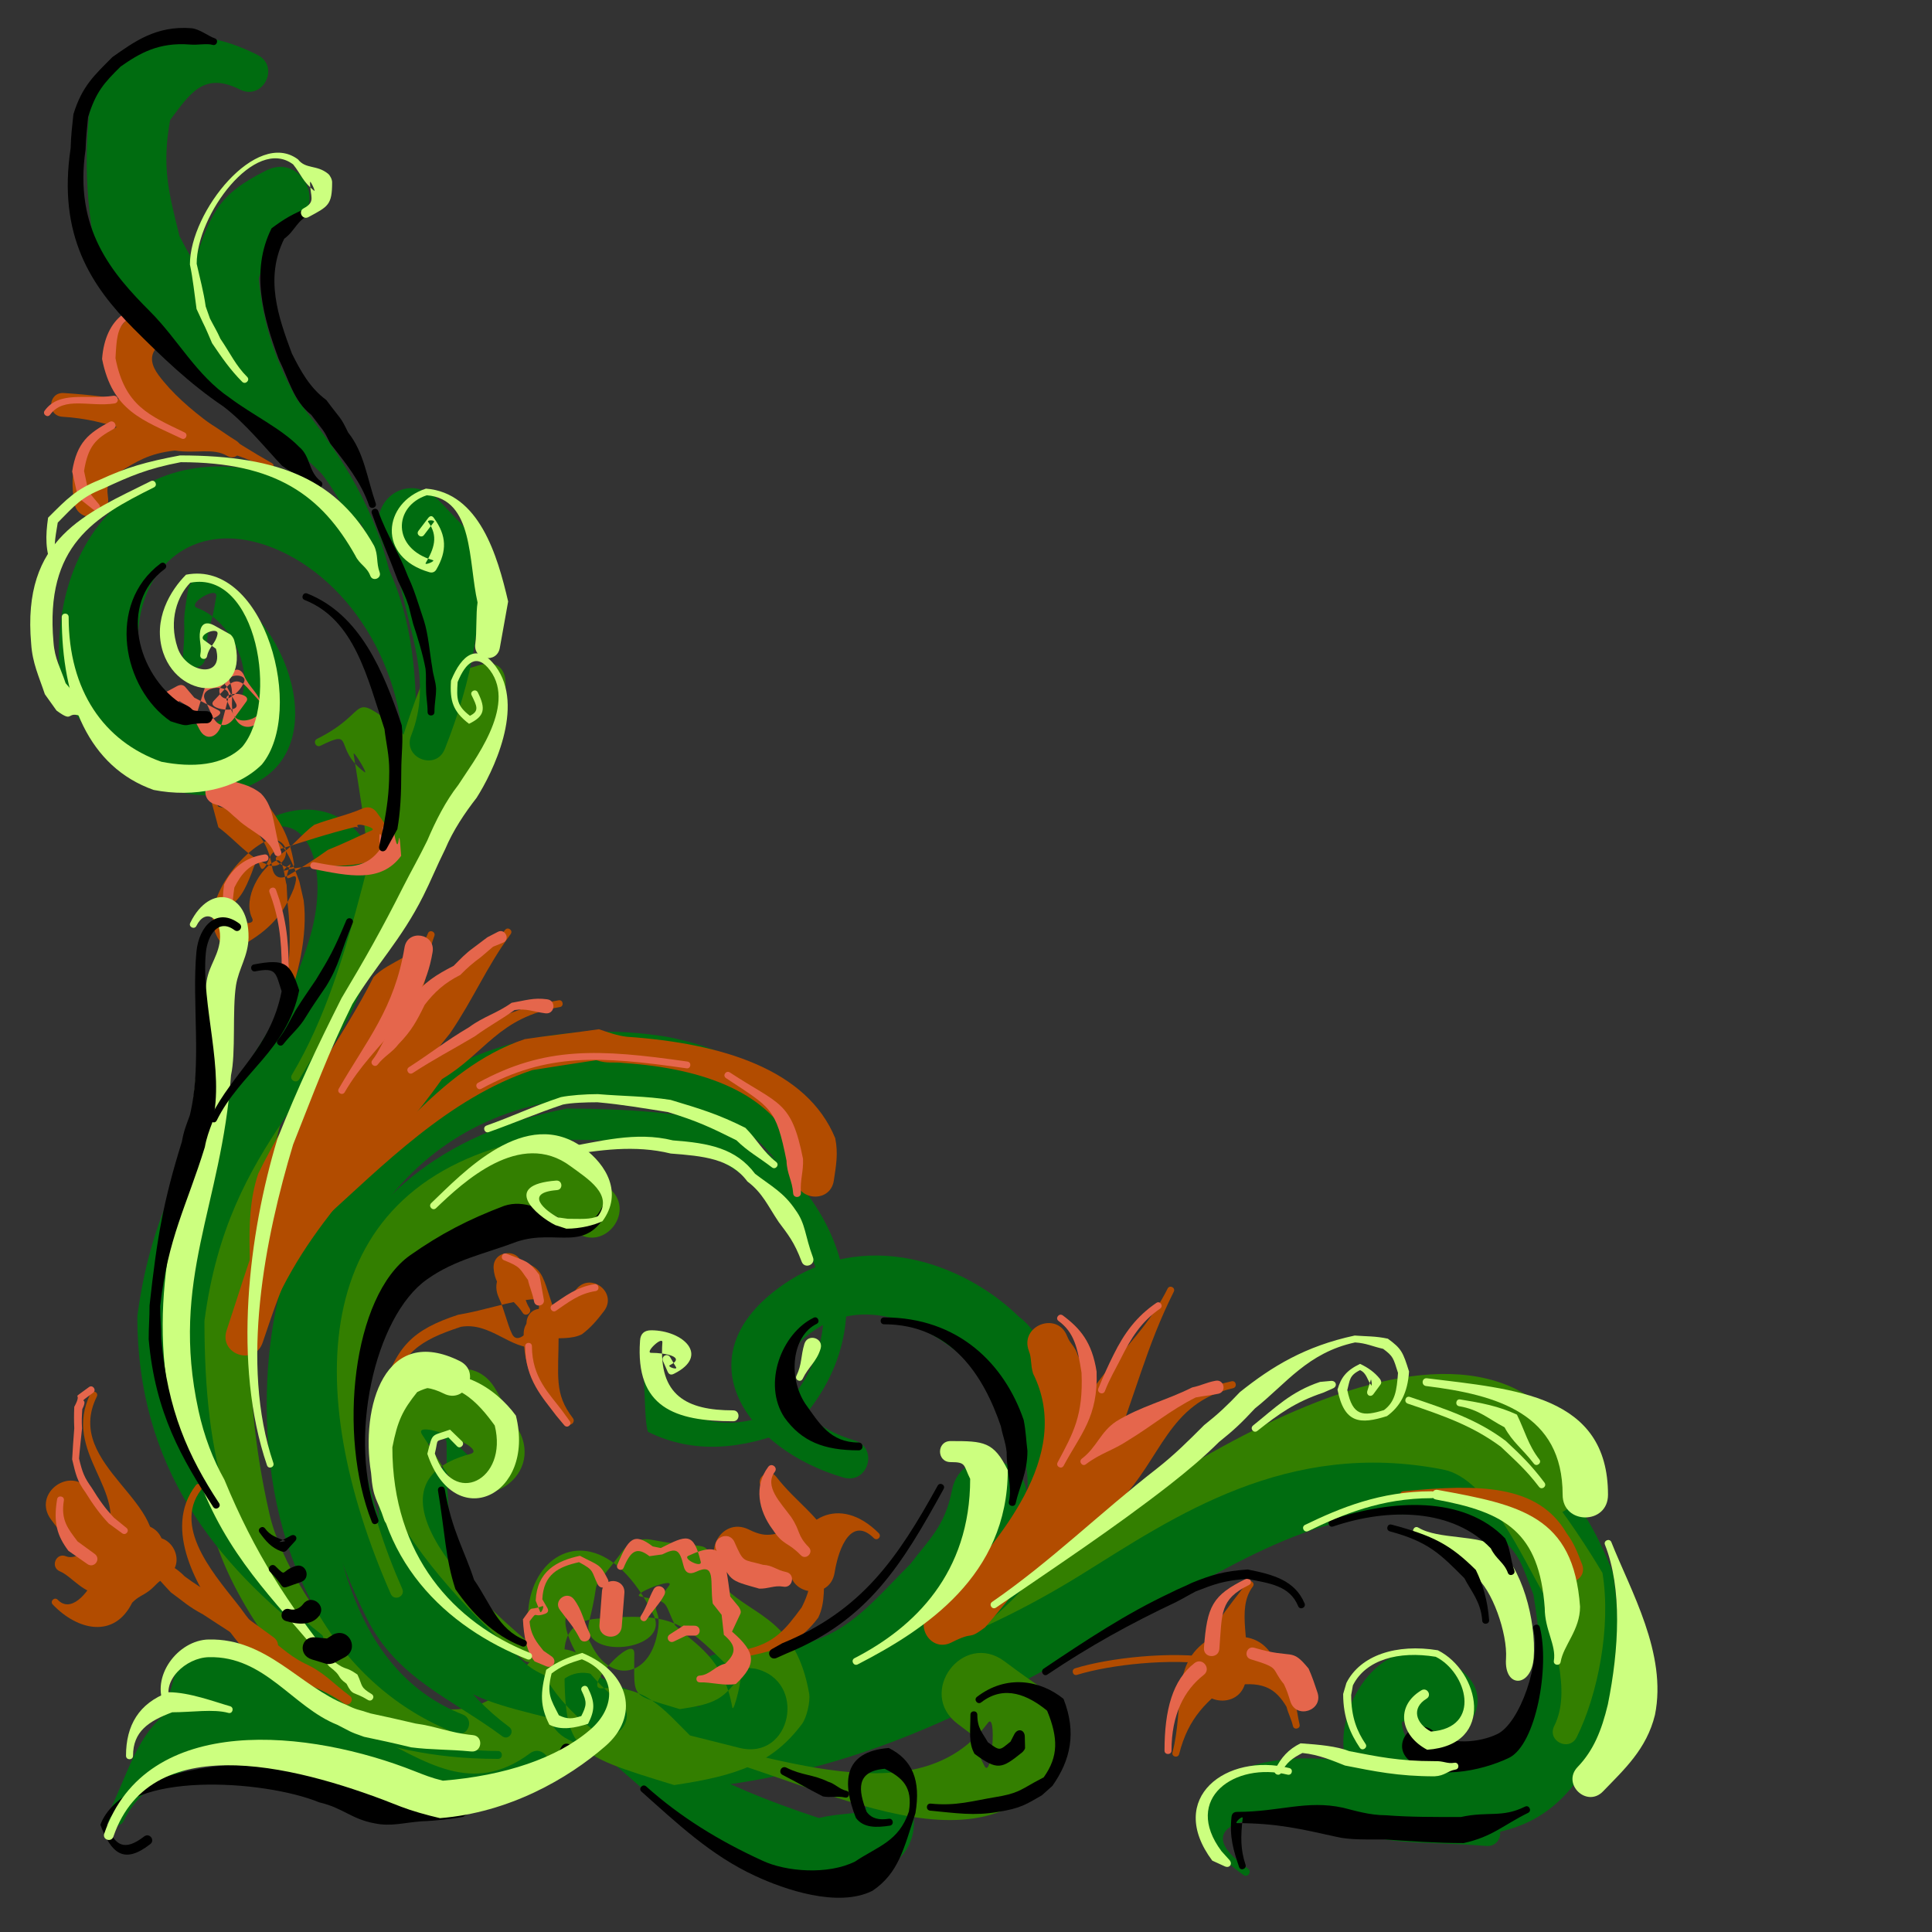 <?xml version="1.0" standalone="no"?>
<!-- Generator: Xara Xtreme (www.xara.com), SVG filter version: 0.4 -->
<!DOCTYPE svg PUBLIC "-//W3C//DTD SVG 1.1//EN" "http://www.w3.org/Graphics/SVG/1.1/DTD/svg11.dtd">
<svg stroke-width="0.501" stroke-linejoin="bevel" fill-rule="evenodd" xmlns:xlink="http://www.w3.org/1999/xlink" xmlns="http://www.w3.org/2000/svg" version="1.1" width="450pt" height="450pt" viewBox="0 0 450 450">
 <rect x="0" y="0" width="450" height="450" fill="#333333" stroke="none"/>
 <defs>
  <marker id="DefaultArrow2" markerUnits="strokeWidth" viewBox="0 0 1 1" markerWidth="1" markerHeight="1" overflow="visible" orient="auto">
   <!-- REF_ARROW_STRAIGHT (-2) -->
   <g transform="scale(0.009)">
    <!-- 1/108 -->
    <path d="M -9 54 L -9 -54 L 117 0 z"/>
   </g>
  </marker>
  <marker id="DefaultArrow3" markerUnits="strokeWidth" viewBox="0 0 1 1" markerWidth="1" markerHeight="1" overflow="visible" orient="auto">
   <!-- REF_ARROW_ANGLED -->
   <g transform="scale(0.009)">
    <path d="M -27 54 L -9 0 L -27 -54 L 135 0 z"/>
   </g>
  </marker>
  <marker id="DefaultArrow4" markerUnits="strokeWidth" viewBox="0 0 1 1" markerWidth="1" markerHeight="1" overflow="visible" orient="auto">
   <!-- REF_ARROW_ROUNDED -->
   <g transform="scale(0.009)">
    <path d="M -9,0 L -9,-45 C -9,-51.708 2.808,-56.580 9,-54 L 117,-9 C 120.916,-7.369 126.000,-4.242 126,0 C 126,4.242 120.916,7.369 117,9 L 9,54 C 2.808,56.580 -9,51.708 -9,45 z"/>
   </g>
  </marker>
  <marker id="DefaultArrow5" markerUnits="strokeWidth" viewBox="0 0 1 1" markerWidth="1" markerHeight="1" overflow="visible" orient="auto">
   <!-- REF_ARROW_SPOT -->
   <g transform="scale(0.009)">
    <path d="M -54, 0 C -54,29.807 -29.807,54 0,54 C 29.807,54 54,29.807 54,0 C 54,-29.807 29.807,-54 0,-54 C -29.807,-54 -54,-29.807 -54,0 z"/>
   </g>
  </marker>
  <marker id="DefaultArrow6" markerUnits="strokeWidth" viewBox="0 0 1 1" markerWidth="1" markerHeight="1" overflow="visible" orient="auto">
   <!-- REF_ARROW_DIAMOND -->
   <g transform="scale(0.009)">
    <path d="M -63,0 L 0,63 L 63,0 L 0,-63 z"/>
   </g>
  </marker>
  <marker id="DefaultArrow7" markerUnits="strokeWidth" viewBox="0 0 1 1" markerWidth="1" markerHeight="1" overflow="visible" orient="auto">
   <!-- REF_ARROW_FEATHER -->
   <g transform="scale(0.009)">
    <path d="M 18,-54 L 108,-54 L 63,0 L 108,54 L 18, 54 L -36,0 z"/>
   </g>
  </marker>
  <marker id="DefaultArrow8" markerUnits="strokeWidth" viewBox="0 0 1 1" markerWidth="1" markerHeight="1" overflow="visible" orient="auto">
   <!-- REF_ARROW_FEATHER2 -->
   <g transform="scale(0.009)">
    <path d="M -36,0 L 18,-54 L 54,-54 L 18,-18 L 27,-18 L 63,-54 L 99,-54 L 63,-18 L 72,-18 L 108,-54 L 144,-54 L 90,0 L 144,54 L 108,54 L 72,18 L 63,18 L 99,54 L 63,54 L 27,18 L 18,18 L 54,54 L 18,54 z"/>
   </g>
  </marker>
  <marker id="DefaultArrow9" markerUnits="strokeWidth" viewBox="0 0 1 1" markerWidth="1" markerHeight="1" overflow="visible" orient="auto">
   <!-- REF_ARROW_HOLLOWDIAMOND -->
   <g transform="scale(0.009)">
    <path d="M 0,45 L -45,0 L 0, -45 L 45, 0 z M 0, 63 L-63, 0 L 0, -63 L 63, 0 z"/>
   </g>
  </marker>
 </defs>
 <g id="Document" fill="none" stroke="black" font-family="Times New Roman" font-size="16" transform="scale(1 -1)">
  <g id="Spread" transform="translate(0 -450)">
   <g id="Layer 1">
    <g id="Group" stroke-linejoin="miter" stroke="none" stroke-width="1.746" stroke-miterlimit="79.84">
     <path d="M 55.875,429.152 C 47.387,433.42 44.205,428.107 39.625,422.041 C 37.666,411.185 39.243,405.319 41.814,394.984 C 57.452,364.402 84.478,348.824 91.449,313.572 C 91.68,312.407 89.901,312.025 89.671,313.22 C 82.521,349.437 39.182,356.587 23.103,387.983 C 19.869,401.17 19.226,416.025 21.707,429.884 C 30.545,441.555 43.562,445.442 59.933,437.237 C 65.335,434.555 61.249,426.44 55.875,429.152 Z" fill="#006c10" marker-start="none" marker-end="none"/>
     <path d="M 68.218,397.987 C 61.249,394.523 62.935,393.146 60.284,385.151 C 62.825,356.789 79.135,348.644 85.995,320.953 C 86.317,319.788 84.529,319.346 84.237,320.512 C 76.826,350.341 47.387,356.407 44.646,386.989 C 49.075,400.326 50.451,404.495 62.031,410.31 C 70.268,414.418 76.423,402.105 68.218,397.987 Z" fill="#006c10" marker-start="none" marker-end="none"/>
     <path d="M 42.627,297.321 C 43.45,307.555 42.165,302.515 43.712,312.117 C 44.144,314.767 45.66,315.64 48.201,314.767 C 65.828,308.409 77.649,277.737 60.114,267.994 C 40.388,257.137 21.647,276.19 14.386,288.534 C 8.921,326.789 37.234,354.188 74.325,335.134 C 95.566,324.198 99.966,292.44 95.064,262.501 C 94.894,261.306 93.086,261.597 93.287,262.791 C 97.435,288.041 84.88,311.583 66.993,320.834 C 45.399,331.901 29.29,317.097 32.474,294.841 C 36.09,288.624 42.105,277.154 52.059,282.607 C 61.68,287.95 55.614,304.934 45.902,308.409 C 43.391,309.343 50.803,313.693 50.361,311.061 C 48.904,301.75 48.644,306.832 47.85,296.91 C 47.558,293.435 42.366,293.846 42.627,297.321 Z" fill="#006c10" marker-start="none" marker-end="none"/>
     <path d="M 89.671,253.201 C 71.341,210.004 48.291,160.489 62.795,97.255 C 67.315,77.269 100.025,31.863 122.412,61.742 C 130.437,72.478 146.548,60.426 138.492,49.721 C 106.393,6.794 55.906,65.478 49.397,94.193 C 34.312,159.847 68.751,209.129 87.833,253.984 C 88.355,255.209 90.193,254.426 89.671,253.201 Z" fill="#337f00" marker-start="none" marker-end="none"/>
     <path d="M 139.628,59.402 C 147.391,55.524 155.094,53.014 166.623,52.111 C 207.943,57.243 235.693,77.671 265.894,94.454 C 293.996,110.032 327.169,124.011 361.025,107.088 C 367.473,100.64 371.64,93.951 375.669,83.688 C 379.725,59.08 373.108,31.009 352.679,24.299 C 322.156,14.176 307.995,44.558 331.457,60.196 C 332.451,60.868 333.445,59.371 332.451,58.709 C 319.064,49.75 330.001,34.344 347.457,40.119 C 360.613,44.467 359.801,62.706 357.169,78.573 C 354.396,85.635 354.336,87.183 349.906,91.591 C 322.268,105.421 297.58,91.451 274.622,78.726 C 242.492,60.899 210.976,39.506 167.056,34.023 C 152.844,35.127 141.877,40.059 132.365,44.818 C 122.644,49.69 129.935,64.252 139.628,59.402 Z" fill="#006c10" marker-start="none" marker-end="none"/>
     <path d="M 346.2,20.041 C 329.801,21.326 322.207,19.81 311.381,25.174 C 292.77,28.88 275.436,25.384 290.671,14.758 C 291.655,14.055 290.61,12.568 289.647,13.273 C 266.274,29.614 287.608,44.899 316.172,39.245 C 325.803,34.454 332.05,27.222 346.664,26.048 C 350.661,25.756 350.199,19.75 346.2,20.041 Z" fill="#006c10" marker-start="none" marker-end="none"/>
     <path d="M 166.623,52.984 C 200.731,61.452 221.883,73.211 248.297,89.662 C 271.257,103.934 298.836,127.778 338.579,119.924 C 351.976,117.333 367.181,93.78 373.249,83.625 C 375.316,71.082 372.143,55.203 367.243,45.371 C 365.485,41.896 360.263,44.498 362.01,47.992 C 366.217,56.368 361.397,67.898 359.619,78.636 C 354.809,86.629 346.753,105.631 336.188,107.701 C 299.71,114.912 273.276,96.553 252.174,83.446 C 225.327,66.734 201.726,59.843 167.056,51.207 C 165.891,50.945 165.449,52.663 166.623,52.984 Z" fill="#337f00" marker-start="none" marker-end="none"/>
     <path d="M 161.512,54.883 C 193.701,48.605 227.197,74.196 237.149,94.132 C 243.718,107.258 234.226,126.171 227.087,131.484 C 218.769,139.619 202.449,149.754 188.769,139.508 C 176.166,130.077 185.908,118.376 198.954,114.53 C 204.729,112.833 202.219,104.166 196.413,105.863 C 173.885,112.461 159.293,133.492 181.065,149.803 C 201.193,164.898 225.037,155.357 237.239,143.385 C 247.394,135.833 254.575,108.755 245.264,90.074 C 234.498,68.602 195.891,46.125 161.129,52.893 C 159.795,53.164 160.197,55.144 161.512,54.883 Z" fill="#006c10" marker-start="none" marker-end="none"/>
     <path d="M 129.354,49.509 C 115.462,52.954 109.627,54.27 100.527,61.512 C 96.701,69.265 92.935,76.214 89.762,84.179 C 88.125,92.294 87.944,101.133 87.944,113.827 C 87.944,121.682 92.533,127.015 98.188,121.561 L 108.985,111.055 C 109.888,110.241 109.658,109.568 108.493,109.308 L 93.779,106.094 C 88.587,104.899 104.023,119.14 104.023,113.827 C 104.023,102.539 104.435,96.171 105.832,88.97 C 108.903,81.437 109.749,79.157 113.333,71.835 C 120.896,65.879 120.042,61.13 131.543,58.297 C 137.408,56.841 135.219,48.052 129.354,49.509 Z" fill="#006c10" marker-start="none" marker-end="none"/>
     <path d="M 116.979,45.602 C 105.048,54.47 92.383,59.06 85.383,73.151 C 58.295,127.336 73.039,180.184 132.014,191.795 C 145.201,191.795 159.473,190.84 168.282,188.239 C 194.605,175.133 209.137,142.25 184.532,117.091 C 172.891,112.431 161.682,111.176 150.917,116.51 C 149.982,119.371 150.424,127.276 149.46,133.674 C 149.29,134.99 151.237,135.28 151.479,133.934 C 152.352,127.919 156.319,124.684 157.223,121.972 C 166.011,117.653 172.218,117.563 181.71,121.36 C 202.74,142.863 187.926,169.679 165.388,180.888 C 157.103,183.308 145.081,184.533 132.707,184.533 C 80.531,174.258 71.754,126.231 95.737,78.284 C 102.104,65.478 107.698,55.847 118.586,47.762 C 120.042,46.688 118.445,44.498 116.979,45.602 Z" fill="#006c10" marker-start="none" marker-end="none"/>
     <path d="M 106.103,46.334 C 79.014,56.95 62.122,85.173 62.122,122.847 C 62.122,182.956 105.369,216.753 155.446,208.488 C 177.391,204.119 179.659,195.822 190.197,181.731 C 193.641,177.091 186.721,171.928 183.286,176.539 C 174.85,187.858 170.269,189.877 152.704,193.371 C 111.326,200.201 75.57,172.481 75.57,122.847 C 75.57,89.081 83.514,60.165 107.79,50.653 C 110.652,49.509 108.954,45.19 106.103,46.334 Z" fill="#006c10" marker-start="none" marker-end="none"/>
     <path d="M 126.641,37.257 C 109.627,24.5 97.052,24.36 80.591,32.585 C 68.751,36.231 60.926,42.397 47.588,39.737 C 39.182,35.599 32.945,34.312 28.828,25.907 C 27.634,23.566 24.127,25.325 25.261,27.655 C 30.515,38.25 32.273,48.344 42.859,53.627 C 58.908,56.78 71.784,50.684 86.055,46.275 C 99.092,39.767 109.918,31.541 123.428,41.605 C 126.321,43.765 129.564,39.446 126.641,37.257 Z" fill="#006c10" marker-start="none" marker-end="none"/>
     <path d="M 115.995,40.319 C 83.595,40.319 73.411,53.215 49.548,53.396 L 40.759,51.145 C 39.043,50.653 38.339,51.327 38.841,53.074 L 41.985,64.423 C 42.627,66.613 44.817,66.553 47.097,66.522 C 72.014,66.321 82.199,42.157 115.995,42.157 C 117.19,42.157 117.19,40.319 115.995,40.319 Z" fill="#006c10" marker-start="none" marker-end="none"/>
     <path d="M 73.652,67.668 C 49.96,85.907 31.982,108.374 31.982,143.385 C 37.786,187.506 62.734,198.776 72.306,232.129 C 77.237,249.284 70.699,263.846 58.446,254.686 C 57.452,253.954 56.407,255.41 57.361,256.112 C 76.303,270.295 94.713,254.446 87.1,227.871 C 77.76,195.301 53.283,185.438 47.619,142.341 C 47.619,110.412 53.253,85.926 74.877,69.295 C 75.952,68.451 74.726,66.875 73.652,67.668 Z" fill="#006c10" marker-start="none" marker-end="none"/>
     <path d="M 84.237,230.201 C 87.652,244.061 84.941,257.83 82.37,274.322 C 82.199,275.548 85.905,269.42 84.911,270.153 C 77.439,275.727 82.902,280.419 74.666,276.31 C 73.592,275.748 72.798,277.386 73.852,277.908 C 86.899,284.415 80.742,289.317 92.584,280.478 C 93.608,279.725 94.924,277.505 95.124,276.281 C 97.806,258.564 89.671,244.643 85.995,229.759 C 85.704,228.595 83.976,229.035 84.237,230.201 Z" fill="#337f00" marker-start="none" marker-end="none"/>
     <path d="M 91.007,78.756 C 70.026,126.493 71.754,174.35 124.131,184.795 C 136.855,179.573 128.539,183.108 141.616,173.445 C 148.525,168.334 140.852,158.01 133.963,163.111 C 123.428,170.904 132.597,162.006 122.322,166.234 C 78.935,157.567 76.273,119.461 93.699,79.92 C 94.482,78.143 91.8,76.968 91.007,78.756 Z" fill="#337f00" marker-start="none" marker-end="none"/>
     <path d="M 122.002,63.319 C 111.586,71.574 61.368,119.251 104.344,130.751 C 109.166,132.037 113.133,130.55 115.553,126.201 L 120.745,117.011 C 127.083,105.682 111.033,96.03 104.023,106.999 L 98.308,115.867 C 95.737,119.893 114.176,112.572 109.537,111.347 C 80.361,103.523 117.36,72.017 124.422,66.412 C 126.5,64.775 124.039,61.712 122.002,63.319 Z" fill="#337f00" marker-start="none" marker-end="none"/>
     <path d="M 136.886,55.726 C 156.349,41.194 164.958,35.096 190.718,26.549 C 199.154,28.588 204.438,25.997 200.611,33.67 C 197.729,39.446 206.396,43.703 209.248,37.959 C 218.268,19.75 209.951,13.504 189.964,8.692 C 162.155,17.912 152.494,32.796 131.451,48.495 C 126.641,52.08 132.043,59.351 136.886,55.726 Z" fill="#006c10" marker-start="none" marker-end="none"/>
     <path d="M 154.25,45.955 C 179.902,41.755 213.537,26.61 230.089,48.695 C 232.217,51.557 231.023,35.478 229.326,38.632 C 224.514,47.561 232.63,41.283 223.108,48.434 C 213.396,55.696 224.284,70.288 233.996,63.029 C 249.984,51.036 237.792,62.526 245.847,47.501 C 247.534,44.377 247.273,40.29 245.114,37.407 C 225.217,10.792 184.833,38.713 153.929,43.765 C 152.463,43.995 152.784,46.185 154.25,45.955 Z" fill="#337f00" marker-start="none" marker-end="none"/>
     <path d="M 361.808,51.668 C 355.16,38.713 341.32,21.358 324.225,27.916 C 298.806,37.607 321.254,80.704 341.621,59.813 C 349.466,51.758 337.382,39.967 329.539,48.023 C 325.101,52.583 323.322,42.248 328.867,40.119 C 341.822,35.157 355.16,42.689 360.202,52.522 C 360.764,53.597 362.361,52.754 361.808,51.668 Z" fill="#006c10" marker-start="none" marker-end="none"/>
     <path d="M 240.414,84.068 C 259.265,97.577 342.434,161.043 368.025,111.115 C 374.092,99.324 356.415,90.225 350.339,102.006 C 328.715,144.179 257.929,93.287 241.99,81.849 C 240.534,80.793 238.956,83.015 240.414,84.068 Z" fill="#337f00" marker-start="none" marker-end="none"/>
     <path d="M 168.664,64.925 C 194.636,64.925 199.387,73 212.051,85.726 C 216.339,91.39 220.136,94.594 221.712,102.829 C 223.962,114.349 241.238,110.965 238.987,99.476 C 236.737,87.976 232.74,80.975 226.733,72.971 C 210.654,56.901 201.575,50.151 168.664,50.151 C 158.8,50.151 158.8,64.925 168.664,64.925 Z" fill="#006c10" marker-start="none" marker-end="none"/>
     <path d="M 67.987,199.649 C 83.454,225.562 86.317,260.522 97.866,289.848 C 98.982,292.651 103.592,274.734 102.597,277.566 L 98.77,288.041 C 97.836,290.632 98.018,290.924 100.638,291.717 L 111.326,294.982 C 118.817,297.291 118.908,290.02 116.016,282.698 C 104.344,253.079 85.322,224.778 69.705,198.624 C 69.011,197.459 67.283,198.513 67.987,199.649 Z" fill="#337f00" marker-start="none" marker-end="none"/>
     <path d="M 95.767,278.671 C 100.789,291.396 95.356,302.515 92.584,316.726 L 89.35,322.912 C 84.357,332.836 94.983,341.122 102.628,333.037 L 110.421,324.781 C 113.746,307.937 109.567,290.632 103.621,275.577 C 101.573,270.354 93.699,273.448 95.767,278.671 Z" fill="#006c10" marker-start="none" marker-end="none"/>
     <path d="M 138.693,46.688 C 104.435,72.358 134.204,110.091 152.201,73.875 C 156.44,65.418 134.927,63.058 137.206,72.248 C 140.441,85.083 136.243,76.997 145.051,88.789 C 146.598,90.858 149.229,91.852 151.739,91.36 C 168.402,88.146 162.215,93.691 168.984,80.012 C 175.845,73.413 185.466,72.649 188.479,55.495 C 188.769,53.657 187.897,49.951 186.812,48.465 C 179.951,39.325 171.846,36.413 157.022,34.224 C 132.125,41.866 131.451,42.046 131.451,64.865 C 131.451,69.827 133.992,72.57 138.924,72.971 C 156.14,74.406 158.68,72.741 169.397,62.062 L 175.924,61.33 C 188.127,58.528 184.391,39.856 172.218,42.889 L 160.699,45.783 C 154.451,51.97 150.274,57.564 140.27,56.751 C 135.309,56.338 147.742,69.827 147.742,64.865 C 147.742,54.099 146.627,55.524 158.359,51.91 C 166.645,53.135 168.402,54.24 172.218,59.351 C 173.302,60.839 170.852,50.534 170.56,52.341 C 168.512,63.932 161.863,66.965 157.253,71.424 C 154.361,77.239 156.26,76.767 149.168,78.143 C 146.658,78.636 157.364,82.782 155.847,80.704 C 149.721,72.507 155.063,77.319 152.844,68.361 C 150.514,59.17 142.048,58.236 137.85,66.704 C 129.383,83.688 128.047,65.97 144.116,53.888 C 148.937,50.302 143.505,43.061 138.693,46.688 Z" fill="#337f00" marker-start="none" marker-end="none"/>
     <path d="M 36.561,369.101 C 34.633,367.094 35.365,364.753 36.913,362.654 C 43.069,354.337 54.71,347.036 63.318,342.136 C 64.25,341.613 63.437,340.217 62.534,340.739 C 52.962,346.132 36.039,347.769 29.24,356.991 C 24.74,363.116 24.068,369.835 29.612,375.67 C 33.991,380.28 40.941,373.711 36.561,369.101 Z" fill="#b24c00" marker-start="none" marker-end="none"/>
     <path d="M 17.267,333.006 C 16.162,340.539 17.479,344.125 22.058,347.679 C 27.634,351.044 33.026,353.604 40.91,354.508 C 46.774,353.604 51.154,349.668 55.03,347.338 C 57.391,345.902 55.262,342.376 52.932,343.803 C 49.637,345.761 45.691,344.295 40.699,345.058 C 34.522,344.356 31.861,342.486 27.422,339.836 C 25.533,338.349 24.68,337.324 25.151,334.201 C 25.935,328.948 18.092,327.752 17.267,333.006 Z" fill="#b24c00" marker-start="none" marker-end="none"/>
     <path d="M 14.847,358.456 C 26.548,357.723 35.426,355.915 44.325,352.881 L 46.304,348.503 C 46.916,346.836 46.685,346.605 44.967,346.252 L 40.91,345.469 C 32.503,348.293 25.533,352.27 14.526,352.931 C 10.82,353.174 11.171,358.686 14.847,358.456 Z" fill="#b24c00" marker-start="none" marker-end="none"/>
     <path d="M 29.441,375.38 C 27.221,373.682 27.131,370.618 26.9,366.561 C 29.088,355.414 34.813,353.224 42.979,349.285 C 43.943,348.824 43.24,347.389 42.276,347.86 C 33.346,352.148 26.196,354.158 23.776,366.391 C 24.127,371.171 25.854,374.676 28.477,376.665 C 29.321,377.298 30.284,376.022 29.441,375.38 Z" fill="#e5664c" marker-start="none" marker-end="none"/>
     <path d="M 10.418,354.368 C 13.853,359.069 20.13,356.879 26.408,357.813 C 27.603,357.983 27.864,356.207 26.667,356.024 C 20.864,355.151 14.907,357.783 11.694,353.433 C 11.081,352.561 9.776,353.515 10.418,354.368 Z" fill="#e5664c" marker-start="none" marker-end="none"/>
     <path d="M 21.798,331.258 L 18.172,334.11 L 16.806,340.186 C 17.91,347.036 20.712,349.115 25.474,351.707 C 26.608,352.35 27.512,350.662 26.408,350.05 C 22.319,347.831 20.512,346.112 19.578,340.296 L 20.601,335.487 L 23.054,332.534 C 23.805,331.598 22.762,330.495 21.798,331.258 Z" fill="#e5664c" marker-start="none" marker-end="none"/>
     <path d="M 51.848,290.37 C 52.52,290.783 53.043,291.456 53.514,292.56 C 54.279,294.49 56.056,294.519 56.869,292.622 C 58.095,289.728 60.455,288.504 61.017,285.38 C 61.801,280.95 56.639,278.792 54.71,282.839 L 52.84,286.845 C 51.737,289.176 58.858,288.684 57.361,286.575 L 54.569,282.759 C 52.781,280.338 50.621,280.629 49.397,283.371 L 47.71,287.078 C 46.253,290.231 54.067,290.954 53.223,287.57 L 51.647,281.504 C 50.834,278.229 47.971,277.154 46.454,280.127 L 43.592,285.61 L 41.814,286.695 L 39.715,285.61 C 37.606,284.978 36.532,287.659 38.489,288.705 L 41.262,290.201 C 41.985,290.572 42.658,290.552 43.179,289.959 L 45.258,287.508 L 50.863,284.566 C 53.283,283.251 44.817,280.538 45.66,283.19 L 47.499,289.176 C 48.523,292.411 51.356,292.681 53.023,289.698 L 54.97,286.143 C 56.316,283.692 47.821,284.687 49.778,286.756 L 53.023,290.201 C 54.539,291.777 56.026,291.567 57.512,289.93 L 60.485,286.665 C 63.407,283.452 54.97,279.865 54.187,284.155 C 53.716,286.815 54.539,288.734 53.514,291.184 C 52.731,293.113 57.633,293.144 56.869,291.215 C 56.116,289.297 54.859,288.362 53.686,287.599 C 51.848,286.374 50.01,289.146 51.848,290.37 Z" fill="#e5664c" marker-start="none" marker-end="none"/>
     <path d="M 65.185,216.51 C 67.636,222.296 67.928,232.068 66.962,239.773 L 66.761,243.889 C 66.269,245.227 66.148,250.157 64.402,249.575 C 60.806,248.149 56.437,240.736 58.706,236.187 C 60.193,233.234 49.428,236.508 52.29,238.105 C 55.935,240.214 57.07,242.806 58.617,246.662 C 61.128,254.155 59.641,242.574 62.966,250.568 C 63.207,251.151 63.96,251.855 64.571,252.026 C 70.729,253.954 76.455,255.853 82.521,257.337 C 83.194,257.569 83.745,256.926 83.304,257.489 C 82.459,258.623 87.944,257.167 86.638,256.604 C 82.872,254.948 80.129,253.542 76.393,252.055 C 73.149,249.754 70.94,248.319 67.234,246.16 C 65.216,244.995 63.758,245.698 63.407,247.968 C 62.474,253.723 60.144,255.671 57.743,258.855 C 56.056,260.23 54.328,261.597 51.234,262.009 C 49.045,262.33 53.836,267.231 54.067,265.072 L 54.68,259.729 C 58.385,256.958 60.436,256.023 64.724,254.215 C 68.479,252.638 66.088,246.984 62.322,248.581 C 57.572,250.568 55.001,254.245 50.863,257.308 L 49.045,264.047 C 48.553,266.266 49.637,267.401 51.908,267.091 C 56.227,266.498 59.551,264.952 62.031,262.973 C 64.985,258.915 67.374,255.671 68.479,248.791 C 68.831,246.482 62.644,249.434 64.632,250.568 C 68.188,252.668 69.976,255.531 73.21,257.89 C 77.096,259.378 80.742,260.08 84.448,261.688 C 85.754,262.24 86.899,261.919 87.744,260.784 C 92.796,253.984 93.086,251.764 84.941,249.052 C 78.904,247.566 72.216,249.052 66.088,247.155 C 65.507,246.954 67.928,249.174 67.696,248.611 C 64.663,241.349 70.699,249.866 68.43,243.037 C 65.948,236.88 62.705,233.445 56.9,230.081 C 54.037,228.484 51.908,229.096 50.451,232.039 C 46.483,239.943 56.376,251.974 62.644,254.396 C 65.918,255.59 68.831,247.155 69.735,244.643 L 70.729,240.295 C 71.784,232.129 69.243,222.005 66.672,215.9 C 66.269,214.915 64.773,215.547 65.185,216.51 Z" fill="#b24c00" marker-start="none" marker-end="none"/>
     <path d="M 51.817,268.657 C 55.614,267.583 58.063,267.321 60.776,265.192 C 64.161,261.838 63.669,256.374 65.476,251.673 C 65.858,250.69 64.371,250.108 63.96,251.092 C 62.474,255.118 58.275,256.345 55.413,259.086 C 53.605,260.522 52.781,261.919 50.13,262.652 C 46.102,263.786 47.789,269.802 51.817,268.657 Z" fill="#e5664c" marker-start="none" marker-end="none"/>
     <path d="M 73.21,249.174 C 79.688,247.918 84.74,247.064 88.476,252.115 C 87.773,262.009 90.485,247.535 89.088,256.525 C 88.796,258.242 91.389,258.653 91.649,256.907 C 93.166,247.385 92.704,261.196 93.437,250.659 C 88.707,244.242 81.144,245.989 72.919,247.597 C 71.874,247.797 72.166,249.344 73.21,249.174 Z" fill="#e5664c" marker-start="none" marker-end="none"/>
     <path d="M 53.745,233.707 C 52.059,237.151 51.556,239.621 52.199,244 C 54.157,247.968 57.22,250.308 61.599,250.981 C 62.674,251.122 62.915,249.545 61.83,249.375 C 58.155,248.851 56.197,246.482 54.589,243.278 C 54.037,239.541 53.896,237.493 55.384,234.52 C 55.935,233.445 54.298,232.621 53.745,233.707 Z" fill="#e5664c" marker-start="none" marker-end="none"/>
     <path d="M 64.282,242.745 C 66.411,237 67.254,231.688 67.254,223.953 C 67.254,222.879 65.627,222.879 65.627,223.953 C 65.627,231.457 64.863,236.618 62.765,242.162 C 62.413,243.157 63.899,243.739 64.282,242.745 Z" fill="#e5664c" marker-start="none" marker-end="none"/>
     <path d="M 57.572,138.283 C 59.611,153.077 56.197,164.718 60.144,176.629 C 67.575,191.914 79.949,208.347 87.009,222.437 C 90.635,226.264 97.695,227.369 99.675,232.592 C 100.025,233.584 101.542,233.004 101.172,232.008 C 98.921,226.112 100.268,220.399 96.12,216.02 C 89.088,201.98 77.94,187.658 70.527,172.391 C 66.792,161.011 61.83,152.113 59.843,137.962 C 59.641,136.446 57.341,136.767 57.572,138.283 Z" fill="#b24c00" marker-start="none" marker-end="none"/>
     <path d="M 52.781,140.122 C 58.505,157.336 59.762,163.522 66.822,174.931 C 71.784,182.495 66.561,174.199 71.311,181.762 C 74.787,190.168 83.223,197.43 88.355,204.29 C 91.861,208.457 93.899,210.707 97.193,214.883 C 102.858,223.231 111.877,225.562 117.622,233.384 C 118.295,234.258 119.582,233.294 118.937,232.421 C 113.333,224.828 110.33,217.395 104.817,209.31 C 101.462,205.051 99.303,202.652 95.767,198.393 C 91.068,192.207 83.806,184.563 80.652,176.921 C 75.781,169.216 80.802,177 75.721,169.267 C 69.092,158.561 66.561,153.509 61.188,137.319 C 59.319,131.745 50.944,134.517 52.781,140.122 Z" fill="#b24c00" marker-start="none" marker-end="none"/>
     <path d="M 61.128,146.398 C 67.204,159.786 69.273,170.793 77.82,181.471 C 83.625,186.984 94.08,195.743 99.062,202.832 C 109.457,209.051 115.433,214.563 130.146,217.013 C 131.16,217.184 131.432,215.608 130.407,215.437 C 116.075,213.047 113.103,204.731 102.948,198.654 C 97.726,191.272 89.842,181.731 83.806,175.986 C 75.601,165.712 69.334,158.149 63.498,145.313 C 62.795,143.736 60.404,144.822 61.128,146.398 Z" fill="#b24c00" marker-start="none" marker-end="none"/>
     <path d="M 73.732,166.767 C 88.616,180.215 101.895,201.196 122.232,207.965 C 126.671,208.668 134.786,209.572 139.506,210.274 C 141.666,209.541 143.745,208.779 146.014,208.517 C 168.25,207.001 187.977,200.874 194.545,184.884 C 195.278,181.238 194.715,178.467 194.223,175.082 C 193.38,169.267 184.622,170.492 185.466,176.337 C 185.787,178.577 185.647,179.633 185.145,182.052 C 179.659,195.389 164.023,201.136 145.432,202.39 C 142.661,202.742 141.585,202.159 138.893,203.063 C 134.173,202.359 128.418,201.456 123.989,200.754 C 104.526,194.255 89.088,178.467 74.817,165.561 C 74.033,164.868 72.948,166.063 73.732,166.767 Z" fill="#b24c00" marker-start="none" marker-end="none"/>
     <path d="M 78.904,196.416 C 85.443,207.734 91.891,215.176 94.22,229.327 C 94.953,233.676 101.493,232.592 100.759,228.242 C 98.278,213.218 87.251,207.645 80.301,195.621 C 79.778,194.687 78.372,195.48 78.904,196.416 Z" fill="#e5664c" marker-start="none" marker-end="none"/>
     <path d="M 86.719,203.063 C 88.325,205.072 88.796,206.94 90.284,208.928 C 93.086,211.841 94.372,214.151 96.088,217.686 C 98.66,221.102 101.693,223.02 105.661,225.038 C 107.438,226.816 108.341,227.841 110.3,229.268 L 113.514,231.688 L 115.995,232.972 C 117.682,233.818 118.908,231.105 117.159,230.431 L 114.85,229.498 L 112.018,227.078 C 110.15,225.711 108.924,224.656 107.206,222.909 C 103.592,221.102 101.172,218.912 98.921,215.96 C 97.052,212.143 95.858,209.923 92.825,206.798 C 91.308,204.812 89.58,204.088 87.974,202.039 C 87.301,201.196 86.055,202.22 86.719,203.063 Z" fill="#e5664c" marker-start="none" marker-end="none"/>
     <path d="M 95.245,201.426 C 100.698,204.932 103.621,207.411 109.246,210.737 C 112.691,213.277 115.644,213.92 119.169,216.431 C 122.322,216.953 124.28,217.686 127.455,217.244 C 129.644,216.953 129.243,213.69 127.022,213.98 C 124.16,214.352 122.615,215.176 119.841,214.734 C 116.427,212.314 114.037,211.118 110.621,208.638 C 105.048,205.313 101.542,203.586 96.12,200.061 C 95.216,199.497 94.372,200.843 95.245,201.426 Z" fill="#e5664c" marker-start="none" marker-end="none"/>
     <path d="M 111.376,197.81 C 127.022,206.358 139.506,205.685 160.115,202.742 C 161.161,202.593 160.929,200.995 159.906,201.166 C 139.688,204.058 127.455,204.781 112.138,196.416 C 111.204,195.882 110.421,197.32 111.376,197.81 Z" fill="#e5664c" marker-start="none" marker-end="none"/>
     <path d="M 170.009,200.201 C 181.468,192.648 184.331,193.724 187.042,180.064 C 187.164,177.03 186.32,175.163 186.551,172.161 C 186.61,170.964 184.833,170.844 184.743,172.039 C 184.532,175.082 183.286,176.539 183.195,179.633 C 180.715,192.097 179.549,191.945 169.125,198.865 C 168.191,199.478 169.095,200.783 170.009,200.201 Z" fill="#e5664c" marker-start="none" marker-end="none"/>
     <path d="M 88.998,125.267 C 92.122,136.295 96.088,140.292 106.714,143.767 C 113.273,144.873 118.155,146.83 123.838,147.352 C 128.861,147.794 121.448,134.748 119.259,139.308 C 118.124,141.638 117.421,145.143 116.226,147.643 C 113.013,154.423 123.136,159.294 126.38,152.524 C 127.575,150.013 128.277,146.509 129.413,144.179 C 131.603,139.619 129.854,136.586 124.834,136.124 C 118.908,135.621 114.237,142.1 107.377,140.965 C 97.665,137.781 93.437,134.929 90.514,124.825 C 90.254,123.811 88.677,124.273 88.998,125.267 Z" fill="#b24c00" marker-start="none" marker-end="none"/>
     <path d="M 130.116,139.328 C 130.116,129.355 129.001,125.468 133.411,119.723 C 134.204,118.7 132.677,117.533 131.894,118.558 C 126.811,125.207 121.971,127.808 121.971,139.328 C 121.971,144.761 130.116,144.761 130.116,139.328 Z" fill="#b24c00" marker-start="none" marker-end="none"/>
     <path d="M 126.058,145.173 C 128.66,145.173 129.503,146.017 130.959,146.721 C 132.387,147.764 133.059,148.207 134.113,149.572 C 137.468,153.951 144.008,148.929 140.652,144.581 C 139.105,142.541 137.609,140.764 135.54,139.217 C 133.179,138.052 130.287,138.313 126.058,138.313 C 121.509,138.313 121.479,145.173 126.058,145.173 Z" fill="#b24c00" marker-start="none" marker-end="none"/>
     <path d="M 121.71,144.259 C 119.671,147.564 115.323,149.371 114.97,154.594 C 114.71,159.002 121.298,159.434 121.589,155.036 C 121.881,150.827 121.68,147.915 123.347,145.283 C 123.989,144.179 122.382,143.155 121.71,144.259 Z" fill="#b24c00" marker-start="none" marker-end="none"/>
     <path d="M 80.16,53.215 C 76.455,55.967 73.472,56.78 69.152,58.739 C 64.663,60.978 61.801,62.675 57.633,65.097 C 55.202,67.547 53.776,69.616 51.848,72.248 C 46.483,79.479 37.636,93.78 45.611,104.055 C 46.253,104.899 47.529,103.934 46.885,103.061 C 39.715,93.811 51.204,81.849 56.085,75.37 C 57.803,72.971 58.968,71.515 61.017,69.474 C 64.895,67.135 66.59,64.745 70.961,62.555 C 75.52,60.485 77.529,57.916 81.466,55.003 C 82.671,54.129 81.324,52.341 80.16,53.215 Z" fill="#b24c00" marker-start="none" marker-end="none"/>
     <path d="M 60.896,64.745 C 53.223,70.318 52.52,70.489 47.299,73.964 C 43.772,75.863 42.859,76.887 39.795,79.107 C 36.09,83.015 34.784,84.912 31.248,88.648 C 30.404,89.552 31.77,90.858 32.674,89.934 C 36.24,86.169 39.333,86.599 43.039,82.812 C 45.691,80.885 46.715,80.213 49.979,78.464 C 55.232,74.898 55.935,74.286 63.728,68.631 C 66.32,66.734 63.498,62.817 60.896,64.745 Z" fill="#b24c00" marker-start="none" marker-end="none"/>
     <path d="M 24.509,91.179 C 30.284,102.74 14.234,111.578 21.094,125.438 C 21.586,126.402 23.022,125.679 22.551,124.715 C 14.466,108.454 41.343,99.707 34.603,86.169 C 31.248,79.449 21.155,84.5 24.509,91.179 Z" fill="#b24c00" marker-start="none" marker-end="none"/>
     <path d="M 32.061,83.657 C 21.295,84.409 16.485,89.844 11.874,96.09 C 7.405,102.127 16.453,108.806 20.924,102.769 C 23.716,99.003 26.378,95.357 32.855,94.885 C 40.358,94.393 39.565,83.135 32.061,83.657 Z" fill="#b24c00" marker-start="none" marker-end="none"/>
     <path d="M 38.398,82.462 C 36.622,81.558 36.269,80.654 34.752,79.479 C 33.087,78.253 32.273,78.203 30.787,76.707 C 26.667,68.361 18.172,70.118 12.286,76.276 C 11.553,77.057 12.717,78.143 13.452,77.38 C 16.424,74.286 20.251,78.544 22.289,82.782 C 24.247,84.702 25.824,86.841 27.924,88.408 C 30.054,90.074 31.277,89.984 33.789,91.271 C 39.655,94.364 44.295,85.556 38.398,82.462 Z" fill="#b24c00" marker-start="none" marker-end="none"/>
     <path d="M 36.12,83.796 C 33.116,81.789 29.35,78.927 24.338,78.544 C 19.396,78.544 16.835,82.812 13.943,84.008 C 11.613,84.993 13.07,88.498 15.4,87.503 C 17.649,86.599 20.191,89.261 23.866,89.402 C 26.869,89.613 29.38,89.934 31.248,91.16 C 36.12,94.424 41.02,87.072 36.12,83.796 Z" fill="#b24c00" marker-start="none" marker-end="none"/>
     <path d="M 173.013,65.649 C 180.394,67.085 182.935,70.489 186.721,75.603 C 188.218,78.544 189.001,81.117 189.001,85.556 C 187.544,90.778 190.086,86.308 187.926,90.747 C 187.454,91.71 188.911,92.405 189.383,91.451 C 191.653,86.781 190.317,91.501 191.893,85.986 C 191.893,80.734 192.294,76.707 190.577,73.211 C 186.289,67.456 181.678,65.679 173.302,64.072 C 172.279,63.872 171.957,65.478 173.013,65.649 Z" fill="#b24c00" marker-start="none" marker-end="none"/>
     <path d="M 188.68,83.185 C 179.168,81.056 176.918,79.92 169.446,83.625 C 162.738,87.012 167.759,97.075 174.469,93.72 C 179.079,91.421 180.424,92.877 186.199,94.193 C 193.551,95.82 196,84.822 188.68,83.185 Z" fill="#b24c00" marker-start="none" marker-end="none"/>
     <path d="M 184.219,84.972 C 180.856,91.681 181.97,97.657 177.42,103.473 C 175.693,105.682 179.048,108.283 180.775,106.065 C 185.616,99.847 190.699,97.165 194.284,89.984 C 197.638,83.275 187.575,78.253 184.219,84.972 Z" fill="#b24c00" marker-start="none" marker-end="none"/>
     <path d="M 184.099,85.375 C 185.937,96.814 195.629,101.956 204.698,92.877 C 205.431,92.093 204.317,90.978 203.534,91.742 C 198.512,96.753 195.419,90.074 194.405,83.748 C 193.321,76.857 182.964,78.514 184.099,85.375 Z" fill="#b24c00" marker-start="none" marker-end="none"/>
     <path d="M 118.004,157.978 C 122.674,156.141 123.136,156.341 125.617,153.077 C 126.028,151.089 126.26,149.432 126.671,147.272 C 126.962,145.786 124.682,145.344 124.391,146.86 C 123.989,148.959 123.377,150.075 122.965,151.882 C 121.037,154.443 121.418,154.885 117.392,156.462 C 116.396,156.874 116.979,158.39 118.004,157.978 Z" fill="#e5664c" marker-start="none" marker-end="none"/>
     <path d="M 128.599,146.047 C 131.513,147.994 134.314,150.246 138.463,150.888 C 139.536,151.059 139.769,149.432 138.722,149.28 C 134.817,148.698 132.216,146.539 129.503,144.702 C 128.63,144.089 127.726,145.434 128.599,146.047 Z" fill="#e5664c" marker-start="none" marker-end="none"/>
     <path d="M 123.899,136.415 C 123.899,129.093 128.047,125.297 130.959,121.39 C 130.959,121.39 132.677,119.021 132.677,119.021 C 133.35,118.176 132.125,117.212 131.432,118.026 L 129.533,120.305 C 126.441,124.452 122.322,128.651 122.322,136.415 C 122.322,137.489 123.899,137.489 123.899,136.415 Z" fill="#e5664c" marker-start="none" marker-end="none"/>
     <path d="M 21.707,125.618 C 17.389,122.435 20.864,125.146 19.166,121.792 C 19.056,120.135 18.995,119.08 19.107,117.303 C 19.107,117.303 18.443,111.146 18.412,110.272 C 19.166,107.088 19.638,105.863 21.356,103.473 C 23.132,100.579 24.57,98.572 26.548,96.493 L 29.441,94.132 C 30.284,93.49 29.321,92.235 28.447,92.877 L 25.322,95.157 C 23.284,97.316 21.707,99.496 19.869,102.449 C 17.971,105.049 17.649,106.535 16.806,110.091 C 16.806,110.503 17.218,116.6 17.298,117.333 C 17.218,119.17 17.218,120.456 17.298,122.324 C 19.578,126.493 15.783,123.259 20.743,126.935 C 21.586,127.547 22.551,126.261 21.707,125.618 Z" fill="#e5664c" marker-start="none" marker-end="none"/>
     <path d="M 14.877,100.52 C 14.123,95.881 15.842,93.951 18.061,90.978 L 22.058,88.065 C 23.634,86.892 21.969,84.592 20.362,85.695 L 15.932,88.789 C 13.3,92.294 12.396,95.327 13.3,100.78 C 13.452,101.836 15.058,101.575 14.877,100.52 Z" fill="#e5664c" marker-start="none" marker-end="none"/>
     <path d="M 180.484,107.208 C 177.943,103.814 181.739,100.119 184.241,96.703 C 186.581,93.227 185.556,92.525 188.389,89.613 C 189.584,88.357 187.715,86.519 186.52,87.764 C 183.427,90.949 182.523,89.904 179.982,93.72 C 176.626,98.22 175.574,103.844 178.937,108.344 C 179.692,109.368 181.237,108.222 180.484,107.208 Z" fill="#e5664c" marker-start="none" marker-end="none"/>
     <path d="M 171.053,90.858 C 173.302,85.815 172.891,86.892 177.732,85.524 C 180.013,85.405 180.775,84.329 183.046,83.859 C 185.355,83.425 184.682,79.979 182.402,80.443 C 180.363,80.793 178.846,79.89 176.828,79.979 C 169.627,82.049 170.21,81.467 166.855,88.94 C 165.57,91.742 169.798,93.661 171.053,90.858 Z" fill="#e5664c" marker-start="none" marker-end="none"/>
     <path d="M 127.254,61.882 L 124.512,63.029 C 122.734,65.217 122.002,68.652 121.801,72.83 C 124.571,76.596 122.674,74.577 126.321,75.894 C 126.932,76.124 126.028,73.964 125.797,74.607 L 124.772,77.18 C 125.094,83.979 129.584,86.458 135.077,87.625 C 139.455,85.313 139.718,85.845 141.585,82.14 C 142.339,80.563 140.008,79.399 139.215,80.975 C 137.669,84.089 138.542,84.179 134.867,86.137 C 130.146,85.083 126.581,83.366 126.321,77.5 L 127.514,75.42 C 127.838,74.808 127.635,74.377 126.962,74.115 C 123.989,73.031 125.355,75.08 123.347,72.358 C 123.608,69.063 125.094,67.377 126.581,65.508 L 128.448,64.222 C 129.886,63.229 128.861,61.24 127.254,61.882 Z" fill="#e5664c" marker-start="none" marker-end="none"/>
     <path d="M 143.774,85.495 C 146.337,91.561 147.562,93.227 152.03,89.814 L 153.899,89.432 C 159.906,92.435 161.512,93.287 163.209,86.248 C 163.581,84.652 158.83,86.951 160.347,87.625 C 168.924,91.681 168.784,87.272 170.09,78.143 L 172.047,75.774 C 172.368,75.31 172.69,74.668 172.459,74.147 L 170.501,69.967 C 176.166,65.066 176.276,62.416 171.404,57.775 C 168.924,57.243 165.508,58.236 163.059,58.147 C 161.984,58.096 161.894,59.672 162.968,59.723 C 165.308,59.843 166.594,62.002 168.924,62.495 C 171.496,64.946 171.607,66.642 168.603,69.215 L 168.08,73.875 L 166.011,76.506 C 165.278,81.588 166.885,86.169 162.096,83.888 C 160.579,83.185 159.584,83.657 159.212,85.294 C 158.279,89.141 157.545,89.581 154.25,87.945 L 151.267,87.534 C 148.355,89.783 146.918,88.848 145.262,84.852 C 144.851,83.859 143.364,84.5 143.774,85.495 Z" fill="#e5664c" marker-start="none" marker-end="none"/>
     <path d="M 135.017,68.391 C 133.641,71.102 132.154,72.649 130.437,74.99 C 128.74,77.18 132.064,79.659 133.703,77.471 C 135.6,74.929 135.89,72.507 137.347,69.586 C 138.141,68.019 135.77,66.844 135.017,68.391 Z" fill="#e5664c" marker-start="none" marker-end="none"/>
     <path d="M 139.628,71.605 L 140.21,79.338 C 140.472,82.812 145.694,82.402 145.432,78.927 L 144.821,71.193 C 144.558,67.718 139.335,68.13 139.628,71.605 Z" fill="#e5664c" marker-start="none" marker-end="none"/>
     <path d="M 149.29,73.644 C 150.685,75.833 151.037,77.61 152.231,79.8 C 153.136,81.437 155.616,80.122 154.712,78.464 C 153.486,76.214 152.06,75.019 150.624,72.77 C 150.043,71.865 148.706,72.741 149.29,73.644 Z" fill="#e5664c" marker-start="none" marker-end="none"/>
     <path d="M 156.028,69.325 L 159.212,71.373 L 161.803,71.344 C 163.351,71.284 163.351,69.063 161.803,69.034 L 159.824,69.034 L 156.962,67.668 C 155.817,67.105 154.943,68.631 156.028,69.325 Z" fill="#e5664c" marker-start="none" marker-end="none"/>
     <path d="M 217.625,75.37 C 222.124,77.581 218.418,76.596 221.834,79.107 C 231.776,90.778 250.306,110.644 240.625,130.077 C 239.981,132.217 240.333,133.583 239.66,135.3 C 237.38,141.226 246.279,144.671 248.558,138.775 C 249.323,136.827 250.277,136.676 251.04,134.316 C 262.861,110.534 241.617,85.173 229.416,70.931 C 225.097,67.718 227.287,70.318 221.592,67.426 C 216.319,64.805 212.341,72.741 217.625,75.37 Z" fill="#b24c00" marker-start="none" marker-end="none"/>
     <path d="M 225.57,78.113 C 230.7,84.852 233.122,91.038 238.174,97.607 C 241.94,105.069 244.271,109.188 248.729,115.755 C 254.896,131.102 265.282,136.535 271.961,149.864 C 272.432,150.797 273.859,150.104 273.396,149.141 C 266.888,136.124 264.608,125.468 258.622,110.473 C 254.453,104.376 251.16,98.621 247.654,91.622 C 242.602,85.053 235.693,81.117 230.521,74.347 C 227.99,71.052 223.058,74.808 225.57,78.113 Z" fill="#b24c00" marker-start="none" marker-end="none"/>
     <path d="M 234.226,86.016 C 241.498,92.003 246.018,101.544 252.616,108.143 C 263.121,118.667 270.824,124.624 286.845,128.269 C 287.93,128.512 288.241,126.935 287.226,126.663 C 272.05,123.259 270.534,110.121 260.581,100.169 C 253.841,93.46 245.988,86.841 238.575,80.704 C 235.02,77.822 230.7,83.135 234.226,86.016 Z" fill="#b24c00" marker-start="none" marker-end="none"/>
     <path d="M 251.974,110.241 C 255.509,112.923 256.262,116.459 259.998,118.939 C 265.804,122.495 271.578,123.781 277.685,126.844 C 279.724,127.255 281.009,128.009 283.108,128.39 C 285.178,128.802 285.759,125.729 283.721,125.357 C 281.622,124.945 280.487,124.886 278.498,124.503 C 272.513,121.5 268.515,118.006 262.801,114.53 C 259.215,112.14 256.352,111.548 252.937,108.956 C 252.123,108.283 251.13,109.568 251.974,110.241 Z" fill="#e5664c" marker-start="none" marker-end="none"/>
     <path d="M 246.338,109.368 C 250.015,116.278 252.325,120.305 251.913,130.228 C 250.979,136.234 250.136,139.679 246.57,142.311 C 245.696,142.922 246.631,144.239 247.534,143.626 C 251.591,140.584 254.333,137.44 255.418,130.55 C 255.82,119.953 251.683,115.987 247.745,108.605 C 247.244,107.671 245.847,108.434 246.338,109.368 Z" fill="#e5664c" marker-start="none" marker-end="none"/>
     <path d="M 255.82,126.582 C 257.055,129.585 258.04,131.804 259.355,134.427 C 261.806,139.387 264.637,143.325 269.307,146.509 C 270.182,147.151 271.086,145.806 270.213,145.194 C 265.804,142.161 263.412,138.283 261.073,133.583 C 259.768,130.982 258.512,128.972 257.346,125.97 C 256.935,124.976 255.449,125.558 255.82,126.582 Z" fill="#e5664c" marker-start="none" marker-end="none"/>
     <path d="M 250.427,61.42 C 258.251,63.842 272.693,65.478 282.937,63.842 C 284.012,63.689 283.751,62.093 282.676,62.265 C 272.663,63.842 258.542,62.265 250.888,59.904 C 249.873,59.553 249.401,61.099 250.427,61.42 Z" fill="#b24c00" marker-start="none" marker-end="none"/>
     <path d="M 287.367,58.528 C 281.149,53.917 276.811,50.011 274.652,41.465 C 274.381,40.41 272.833,40.792 273.105,41.836 C 275.846,52.663 272.804,61.803 280.688,67.578 C 286.725,72.037 293.413,62.997 287.367,58.528 Z" fill="#b24c00" marker-start="none" marker-end="none"/>
     <path d="M 279.05,60.426 C 280.567,69.797 286.112,75.511 290.52,81.437 C 291.133,82.28 292.448,81.317 291.806,80.472 C 287.777,75.08 291.574,67.196 290.168,58.649 C 288.974,51.237 277.856,53.014 279.05,60.426 Z" fill="#b24c00" marker-start="none" marker-end="none"/>
     <path d="M 286.232,68.631 C 297.23,70.148 297.61,60.196 301.729,53.305 C 302.13,51.619 302.282,50.071 302.694,48.344 C 302.953,47.33 301.377,46.948 301.146,47.992 C 300.734,49.721 300.062,50.855 299.65,52.462 C 297.23,56.519 294.427,58.418 287.809,57.484 C 280.396,56.46 278.82,67.607 286.232,68.631 Z" fill="#b24c00" marker-start="none" marker-end="none"/>
     <path d="M 326.848,102.649 C 344.393,104.376 358.223,104.316 364.872,92.907 C 366.68,90.457 367.352,88.558 368.487,85.666 C 369.953,81.849 364.229,79.659 362.742,83.446 C 361.868,85.786 360.764,87.303 359.328,89.291 C 353.523,99.204 342.285,102.539 327.028,101.043 C 325.914,100.962 325.803,102.539 326.848,102.649 Z" fill="#b24c00" marker-start="none" marker-end="none"/>
     <path d="M 280.425,66.201 C 281.149,75.863 282.355,78.404 290.199,82.251 C 291.164,82.753 291.866,81.286 290.902,80.826 C 284.072,77.439 284.685,74.377 284.012,65.94 C 283.841,63.55 280.216,63.78 280.425,66.201 Z" fill="#e5664c" marker-start="none" marker-end="none"/>
     <path d="M 280.366,59.874 C 275.846,56.338 272.864,50.684 272.864,42.248 C 272.864,41.194 271.237,41.194 271.237,42.248 C 271.237,51.728 273.124,58.709 278.236,62.646 C 280.075,64.072 282.234,61.3 280.366,59.874 Z" fill="#e5664c" marker-start="none" marker-end="none"/>
     <path d="M 292.157,66.201 C 301.407,63.43 300.613,66.441 304.792,61.36 C 305.635,59.493 306.219,57.714 306.861,55.787 C 308.267,51.587 301.96,49.489 300.564,53.657 C 300.032,55.324 299.799,56.168 299.037,57.745 C 295.894,61.591 298.374,61.39 291.334,63.519 C 289.557,64.043 290.35,66.734 292.157,66.201 Z" fill="#e5664c" marker-start="none" marker-end="none"/>
     <path d="M 44.325,235.072 C 48.935,244.502 58.034,242.313 57.892,231.628 C 57.803,227.259 55.614,224.456 54.97,220.51 C 54.067,214.704 54.97,204.75 53.807,199.56 C 51.617,168.926 39.565,152.113 46.224,121.5 C 47.558,115.343 49.637,110.032 52.26,105.36 C 59.38,88.065 67.234,76.244 77.729,63.029 C 80.973,60.627 80.21,62.093 83.253,59.964 C 84.558,57.213 83.775,57.102 86.577,55.404 C 87.481,54.822 86.638,53.486 85.704,54.04 C 82.199,56.197 82.229,54.822 80.712,57.824 C 78.171,59.693 79.898,59.433 76.655,61.882 C 65.858,75.401 54.589,85.265 47.267,102.97 C 44.435,108.112 41.693,113.445 40.206,120.184 C 33.437,151.47 43.45,169.448 45.691,200.703 C 46.774,205.775 47.238,215.93 48.142,221.562 C 48.724,225.269 51.154,227.689 51.264,231.748 C 51.324,236.417 47.77,238.457 45.751,234.349 C 45.289,233.384 43.822,234.108 44.325,235.072 Z" fill="#ccff7f" marker-start="none" marker-end="none"/>
     <path d="M 330.353,94.193 C 335.083,91.331 344.474,92.646 348.531,89.662 C 354.427,85.344 357.842,72.539 357.23,63.901 C 356.737,56.871 350.279,56.66 350.781,63.671 C 351.162,69.555 347.507,79.95 343.539,82.893 C 339.803,85.606 333.858,90.165 329.539,92.816 C 328.604,93.369 329.448,94.744 330.353,94.193 Z" fill="#ccff7f" marker-start="none" marker-end="none"/>
     <path d="M 49.517,439.547 C 48.231,439.95 46.012,439.457 44.265,439.627 C 36.913,440.219 32.414,437.529 28.094,434.496 C 24.247,430.698 22.319,428.599 20.512,422.704 C 20.222,419.73 20.039,418.124 19.929,415.151 C 17.189,396.68 26.025,386.376 35.044,377.357 C 41.492,370.88 45.722,362.623 53.514,357.341 C 58.828,353.345 65.507,350.191 69.655,345.932 C 72.397,343.683 71.784,340.066 74.757,337.876 C 75.601,337.204 74.646,335.948 73.793,336.561 C 70.99,338.669 68.479,339.453 65.688,341.523 C 61.74,345.702 57.16,351.414 52.059,355.303 C 44.114,360.666 37.726,366.852 31.128,373.451 C 21.245,383.374 13.391,395.165 16.453,415.473 C 16.545,418.536 16.775,420.344 17.097,423.377 C 19.107,429.946 21.998,432.487 26.196,436.715 C 31.128,440.159 36.3,444.096 44.617,443.424 C 46.544,443.223 48.614,441.526 49.979,441.093 C 51.033,440.772 50.542,439.256 49.517,439.547 Z" fill="#000000" marker-start="none" marker-end="none"/>
     <path d="M 72.778,400.297 C 69.011,398.81 68.981,396.44 66.21,394.402 C 61.629,385.242 64.804,376.223 67.957,367.726 C 70.006,363.619 72.166,359.652 76.013,356.82 C 79.597,351.977 79.166,353.203 81.094,349.256 C 84.83,344.586 85.492,338.61 87.511,332.774 C 87.864,331.75 86.317,331.228 85.965,332.242 C 84.127,337.676 80.421,342.286 76.947,346.665 C 75.229,350.191 75.52,349.316 72.506,353.374 C 68.338,356.608 67.283,361.63 64.895,366.42 C 61.45,375.811 58.184,386.699 63.256,396.823 C 66.18,399.012 68.218,400.237 72.166,401.783 C 73.149,402.195 73.762,400.678 72.778,400.297 Z" fill="#000000" marker-start="none" marker-end="none"/>
     <path d="M 88.094,330.967 C 90.314,324.811 92.704,321.828 95.035,315.7 C 96.059,313.542 96.672,311.764 97.405,309.514 L 98.741,305.457 C 99.765,302.283 100.085,297.904 100.698,294.398 C 100.9,292.591 101.462,291.456 101.573,289.618 C 101.573,287.508 101.191,286.284 101.191,284.155 C 101.191,283.08 99.595,283.08 99.595,284.155 C 99.595,286.284 99.242,287.459 99.242,289.527 C 99.153,291.336 99.303,292.411 99.121,294.198 C 98.509,297.552 97.254,301.61 96.239,304.673 C 96.239,304.673 95.216,308.641 95.185,308.841 C 94.482,311.001 93.699,312.667 92.704,314.707 C 90.394,320.834 88.827,324.278 86.609,330.405 C 86.227,331.398 87.744,331.981 88.094,330.967 Z" fill="#000000" marker-start="none" marker-end="none"/>
     <path d="M 48.06,281.533 C 42.015,281.533 45.109,280.278 39.745,281.995 C 28.627,289.589 24.68,309.254 37.405,318.764 C 38.279,319.407 39.243,318.121 38.369,317.479 C 27.401,309.314 32.273,292.822 41.874,286.314 C 46.454,284.796 42.889,284.366 48.06,284.366 C 49.929,284.366 49.929,281.533 48.06,281.533 Z" fill="#000000" marker-start="none" marker-end="none"/>
     <path d="M 71.553,311.764 C 83.865,306.893 89.32,293.665 93.577,281.061 C 93.959,277.476 93.467,274.262 93.467,270.474 C 93.467,264.952 93.256,260.904 92.553,256.876 L 90.022,252.266 C 89.409,251.242 88.064,251.764 88.325,252.929 L 89.38,257.78 C 90.053,261.597 90.666,265.163 90.666,270.474 C 90.666,274.151 89.963,276.712 89.551,280.187 C 85.554,292.149 82.61,305.668 70.961,310.247 C 69.976,310.619 70.558,312.146 71.553,311.764 Z" fill="#000000" marker-start="none" marker-end="none"/>
     <path d="M 54.62,233.354 C 50.944,236.096 48.383,232.391 47.941,228.072 C 46.807,215.96 52.43,200.703 49.457,188.561 C 48.724,186.632 48.091,184.945 47.71,182.815 C 43.532,169.267 39.043,161.534 37.314,145.786 C 37.314,142.773 37.555,141.195 37.555,138.193 C 39.012,121.441 43.883,110.765 51.033,99.877 C 51.617,98.973 50.271,98.1 49.658,99.003 C 42.366,110.212 36.149,120.857 34.633,138.052 C 34.633,141.085 34.834,142.922 34.834,145.926 C 36.592,161.976 38.077,170.291 42.366,184.092 C 42.808,186.602 43.362,187.888 44.205,190.198 C 47.097,201.98 44.646,216.481 45.751,228.302 C 46.333,234.398 50.591,238.747 55.764,234.87 C 56.778,234.108 55.643,232.592 54.62,233.354 Z" fill="#000000" marker-start="none" marker-end="none"/>
     <path d="M 59.149,225.361 C 66.502,226.785 67.636,225.622 69.684,219.343 C 66.913,205.424 55.995,200.201 50.481,189.022 C 50.01,188.068 48.553,188.792 49.026,189.756 C 54.358,200.492 62.935,205.685 65.597,219.113 C 64.191,223.372 64.461,224.748 59.47,223.752 C 58.385,223.552 58.095,225.149 59.149,225.361 Z" fill="#000000" marker-start="none" marker-end="none"/>
     <path d="M 82.138,235.012 C 79.196,227.982 79.135,225.47 75.981,220.309 C 74.173,217.596 72.948,215.96 71.282,213.218 C 69.705,210.536 67.928,209.251 65.978,206.769 C 65.305,205.926 64.05,206.94 64.693,207.765 C 66.59,210.155 67.374,212.084 68.831,214.624 C 70.558,217.446 71.784,219.083 73.592,221.795 C 76.685,226.846 77.79,228.775 80.652,235.625 C 81.094,236.618 82.55,236.005 82.138,235.012 Z" fill="#000000" marker-start="none" marker-end="none"/>
     <path d="M 141.726,168.223 C 136.533,157.747 129.854,163.934 120.364,160.78 C 112.75,157.888 106.012,156.663 99.474,152.022 C 87.19,143.385 80.823,114.5 88.094,96.111 C 88.476,95.126 86.989,94.513 86.609,95.498 C 78.612,115.755 82.058,148.145 95.537,157.627 C 102.628,162.619 109.166,166.003 117.421,169.128 C 126.932,172.31 135.077,158.39 140.301,168.946 C 140.762,169.911 142.228,169.187 141.726,168.223 Z" fill="#000000" marker-start="none" marker-end="none"/>
     <path d="M 61.74,93.982 C 62.935,92.324 64.483,91.852 66.38,91.13 C 66.732,90.978 64.834,90.747 65.125,90.918 L 67.757,92.324 C 68.721,92.816 69.473,91.852 68.751,91.068 L 66.761,88.879 C 66.411,88.498 65.918,88.498 65.476,88.677 C 63.147,89.552 61.921,91.038 60.455,93.048 C 59.822,93.9 61.128,94.835 61.74,93.982 Z" fill="#000000" marker-start="none" marker-end="none"/>
     <path d="M 64.161,85.204 C 66.882,82.491 65.275,84.068 68.831,85.234 C 71.341,86.048 72.537,82.31 70.057,81.498 C 64.282,79.6 67.283,79.509 62.885,83.918 C 62.031,84.792 63.318,86.048 64.161,85.204 Z" fill="#000000" marker-start="none" marker-end="none"/>
     <path d="M 67.465,75.19 C 68.691,74.839 69.886,75.42 70.619,76.386 C 72.456,78.866 76.163,76.094 74.325,73.644 C 72.627,71.373 69.444,71.574 66.622,72.419 C 64.753,72.971 65.597,75.774 67.465,75.19 Z" fill="#000000" marker-start="none" marker-end="none"/>
     <path d="M 73.531,68.631 L 76.163,68.361 L 77.679,69.325 C 81.295,70.962 83.775,65.94 80.331,64.012 L 77.94,62.736 C 77.529,62.495 76.534,62.325 76.072,62.445 L 72.627,63.489 C 69.302,64.514 70.057,69.034 73.531,68.631 Z" fill="#000000" marker-start="none" marker-end="none"/>
     <path d="M 34.984,20.453 C 28.857,15.693 25.935,18.293 23.375,24.972 C 28.537,38.742 62.182,42.217 76.393,36.413 C 81.817,35.127 83.223,32.676 88.557,31.682 C 91.861,31.039 94.13,29.703 97.986,29.995 C 100.9,30.106 104.315,30.978 106.274,31.391 C 108.201,32.184 110.562,32.094 112.58,32.767 C 116.899,34.023 119.812,36.211 123.547,37.699 C 126.581,39.767 126.47,39.355 129.474,40.792 L 130.82,43.213 C 131.894,44.959 134.756,42.83 133.32,41.313 L 131.02,38.893 C 128.188,37.516 128.127,36.823 125.124,34.745 C 121.247,33.259 117.712,31.571 113.363,30.255 C 111.496,29.674 109.567,27.715 107.819,26.811 C 105.75,26.399 101.341,25.876 98.218,25.786 C 93.759,25.435 91.127,24.531 87.331,25.294 C 81.817,26.289 79.98,28.88 74.374,30.195 C 61.45,35.478 29.561,37.547 24.891,24.972 C 26.758,19.981 29.028,18.756 33.589,22.261 C 34.813,23.194 36.21,21.388 34.984,20.453 Z" fill="#000000" marker-start="none" marker-end="none"/>
     <path d="M 199.999,112.19 C 191.893,112.19 186.721,114.27 182.725,119.814 C 177.502,127.748 182.112,139.448 189.493,143.064 C 190.427,143.567 191.16,142.1 190.197,141.638 C 184.481,138.806 183.487,129.264 187.544,123.077 C 190.81,118.528 193.35,114.007 199.999,114.007 C 201.193,114.007 201.193,112.19 199.999,112.19 Z" fill="#000000" marker-start="none" marker-end="none"/>
     <path d="M 205.924,143.155 C 223.289,143.155 233.996,132.238 238.435,119.251 C 238.956,116.66 238.987,114.62 239.309,112.051 C 239.309,106.937 237.38,103.612 236.565,99.847 C 236.335,98.832 234.759,99.153 234.989,100.229 C 235.773,103.765 234.468,106.908 234.468,111.758 C 234.206,114.209 233.594,115.375 233.122,117.795 C 229.124,129.555 221.562,141.548 205.924,141.548 C 204.85,141.548 204.85,143.155 205.924,143.155 Z" fill="#000000" marker-start="none" marker-end="none"/>
     <path d="M 150.514,33.901 C 158.509,26.752 167.468,21.237 177.622,16.597 C 182.964,14.086 192.767,13.212 199.186,16.426 C 204.468,19.981 209.34,21.036 211.699,28.066 C 212.633,33.781 210.213,35.94 206.075,38.019 C 199.336,37.457 199.858,33.088 201.866,27.976 C 203.091,26.318 204.88,26.048 207.009,26.369 C 208.084,26.519 208.314,24.943 207.271,24.772 C 204.177,24.299 201.114,24.189 199.356,26.581 C 196.153,34.715 196.263,42.017 207.009,42.86 C 212.553,40.089 214.501,35.329 213.225,27.684 C 210.504,19.459 209.369,13.765 203.212,9.597 C 195.157,5.569 182.692,9.918 175.954,13.041 C 165.57,17.822 157.666,25.355 149.4,32.707 C 148.617,33.41 149.691,34.634 150.514,33.901 Z" fill="#000000" marker-start="none" marker-end="none"/>
     <path d="M 183.166,38.28 C 186.812,36.443 189.353,36.734 192.878,35.007 C 194.514,34.545 195.419,33.288 197.176,32.877 C 198.19,32.647 197.839,31.069 196.795,31.33 C 195.036,31.742 193.38,31.22 191.653,31.592 C 188.036,33.44 185.908,34.745 182.291,36.584 C 181.147,37.146 182,38.863 183.166,38.28 Z" fill="#000000" marker-start="none" marker-end="none"/>
     <path d="M 216.782,29.905 C 222.677,29.292 226.553,30.547 231.867,31.421 C 236.597,32.184 237.642,32.997 240.765,34.775 L 243.105,36.03 C 246.55,40.903 246.49,45.111 243.918,51.528 C 239.539,55.113 233.996,57.714 228.542,53.486 C 227.699,52.843 226.704,54.099 227.547,54.762 C 234.346,59.995 242.231,58.739 247.715,54.299 C 250.808,46.416 249.342,39.998 245.114,34.023 L 242.663,31.833 C 239.138,29.814 237.792,28.8 232.449,27.976 C 226.904,27.011 222.797,27.684 216.61,28.268 C 215.556,28.417 215.697,29.995 216.782,29.905 Z" fill="#000000" marker-start="none" marker-end="none"/>
     <path d="M 227.638,50.594 C 227.638,47.38 228.894,46.365 230.089,44.206 C 233.001,42.096 232.74,42.217 235.372,44.347 L 236.276,46.104 C 237.09,47.561 238.696,47.118 238.696,45.462 L 238.755,42.889 C 238.755,42.539 238.345,42.096 238.113,41.866 C 233.273,37.959 232.339,37.578 226.995,41.483 C 225.538,44.056 226.031,46.688 226.031,50.594 C 226.031,51.668 227.638,51.668 227.638,50.594 Z" fill="#000000" marker-start="none" marker-end="none"/>
     <path d="M 103.592,103.091 C 105.219,93.52 108.141,89 110.421,82.02 C 114.126,76.707 115.995,70.47 122.202,68.019 C 123.196,67.638 122.615,66.151 121.619,66.522 C 114.91,69.154 110.07,74.115 106.071,79.86 C 103.731,87.012 103.651,93.048 102.015,102.829 C 101.864,103.875 103.441,104.136 103.592,103.091 Z" fill="#000000" marker-start="none" marker-end="none"/>
     <path d="M 219.784,103.182 C 210.133,85.635 202.219,72.63 183.255,64.895 L 180.826,63.811 C 179.4,63.229 178.435,65.158 179.811,65.91 L 182.201,67.255 C 200.611,74.789 208.987,86.892 218.389,103.934 C 218.91,104.899 220.316,104.115 219.784,103.182 Z" fill="#000000" marker-start="none" marker-end="none"/>
     <path d="M 243.075,61.33 C 252.968,67.958 262.217,74.115 272.723,79.047 C 274.53,79.979 275.846,80.443 277.655,81.347 C 282.083,83.135 284.946,84.039 290.61,84.44 C 296.475,83.275 301.609,81.93 303.858,76.536 C 304.27,75.54 302.773,74.898 302.372,75.894 C 300.383,80.734 295.682,81.206 290.49,82.251 C 285.098,81.879 282.725,80.975 278.529,79.338 C 276.78,78.434 275.607,77.701 273.827,76.797 C 263.412,71.896 253.781,66.583 243.949,59.964 C 243.075,59.371 242.201,60.718 243.075,61.33 Z" fill="#000000" marker-start="none" marker-end="none"/>
     <path d="M 309.984,95.97 C 324.225,100.78 340.979,101.714 350.601,91.651 C 351.855,89.081 351.805,86.721 352.709,84.239 C 353.08,83.246 351.564,82.662 351.213,83.657 C 350.309,86.108 348.471,86.811 347.245,89.341 C 338.408,98.592 323.584,98.882 310.507,94.454 C 309.493,94.101 308.99,95.648 309.984,95.97 Z" fill="#000000" marker-start="none" marker-end="none"/>
     <path d="M 288.591,15.171 C 287.337,18.937 286.321,22.11 286.845,26.811 C 286.934,27.595 287.367,27.976 288.16,27.976 C 297.992,27.976 304.35,30.808 312.847,28.94 C 315.468,28.297 318.973,27.192 322.801,27.192 C 328.484,26.752 334.209,26.781 340.276,26.781 C 346.602,28.187 349.787,26.519 355.211,29.201 C 356.174,29.674 356.877,28.207 355.912,27.744 C 350.199,24.943 347.597,22.17 340.918,20.715 C 334.732,20.715 328.394,21.146 322.619,21.558 C 318.18,21.558 314.304,21.437 311.271,22.17 C 303.215,23.949 297.471,25.355 288.16,25.355 C 287.367,25.355 289.526,27.303 289.446,26.519 C 288.944,22.17 288.944,19.169 290.108,15.663 C 290.43,14.668 288.913,14.146 288.591,15.171 Z" fill="#000000" marker-start="none" marker-end="none"/>
     <path d="M 358.655,70.991 C 360.995,61.742 357.782,43.703 351.504,40.58 C 344.945,37.407 333.326,35.067 328.022,40.148 C 323.754,44.206 329.83,50.624 334.119,46.567 C 337.444,43.382 344.715,44.115 348.792,46.125 C 353.984,48.666 359.036,62.937 357.109,70.58 C 356.847,71.635 358.394,72.017 358.655,70.991 Z" fill="#000000" marker-start="none" marker-end="none"/>
     <path d="M 375.316,90.808 C 379.786,79.509 388.364,64.836 385.472,50.564 C 383.522,42.568 378.239,37.808 373.419,32.796 C 369.633,28.8 363.677,34.514 367.473,38.45 C 371.149,42.278 373.046,46.918 374.502,53.014 C 377.105,65.879 377.859,80.012 373.83,90.194 C 373.419,91.179 374.916,91.792 375.316,90.808 Z" fill="#ccff7f" marker-start="none" marker-end="none"/>
     <path d="M 285.298,15.281 L 282.355,16.627 C 271.437,31.279 285.759,41.806 300.292,38.19 C 301.317,37.959 300.966,36.413 299.92,36.644 C 287.688,39.677 275.314,31.13 284.514,18.817 L 286.353,16.777 C 287.165,15.864 286.403,14.789 285.298,15.281 Z" fill="#ccff7f" marker-start="none" marker-end="none"/>
     <path d="M 296.968,37.778 C 298.374,40.611 300.062,42.539 302.924,43.945 C 307.303,43.644 311.33,43.272 314.273,42.127 C 320.872,40.852 325.834,39.797 334.029,39.797 C 336.308,39.889 336.981,39.124 338.759,39.415 C 339.803,39.596 340.074,38.019 339.02,37.837 C 337.123,37.516 336.569,36.382 334.119,36.261 C 325.622,36.261 320.108,37.436 313.279,38.773 C 310.567,39.827 307.272,41.313 303.356,41.696 C 301.085,40.53 299.599,39.476 298.405,37.086 C 297.932,36.121 296.475,36.844 296.968,37.778 Z" fill="#ccff7f" marker-start="none" marker-end="none"/>
     <path d="M 316.724,42.922 C 314.624,46.075 312.847,49.781 312.847,55.433 L 313.6,58.006 C 316.874,64.514 325.36,67.196 334.903,65.619 C 344.594,60.778 348.531,43.593 332.421,42.449 C 326.155,45.753 324.93,52.602 331.055,56.289 C 332.392,57.102 333.597,55.113 332.25,54.331 C 328.715,52.17 329.71,48.605 333.295,46.688 C 345.328,47.561 341.641,60.517 334.411,64.102 C 325.681,65.537 318.099,63.399 315.117,57.452 L 314.715,55.203 C 314.715,49.981 316.111,46.688 318.07,43.794 C 318.652,42.922 317.306,42.017 316.724,42.922 Z" fill="#ccff7f" marker-start="none" marker-end="none"/>
     <path d="M 332.372,128.972 C 352.941,126.432 374.534,125.066 374.534,101.836 C 374.534,94.805 363.968,94.805 363.968,101.836 C 363.968,120.686 348.822,125.116 332.16,127.165 C 330.965,127.336 331.167,129.125 332.372,128.972 Z" fill="#ccff7f" marker-start="none" marker-end="none"/>
     <path d="M 358.455,103.703 C 355.451,107.641 353.141,109.63 349.586,113.014 C 343.018,117.885 336.339,120.216 327.871,123.077 C 326.877,123.46 327.379,124.976 328.394,124.624 C 337.062,121.682 344.041,119.401 350.72,114.38 C 354.396,110.965 356.676,108.725 359.739,104.668 C 360.382,103.795 359.096,102.829 358.455,103.703 Z" fill="#ccff7f" marker-start="none" marker-end="none"/>
     <path d="M 357.259,109.098 C 354.547,112.631 352.357,114.007 350.43,117.563 C 346.784,119.432 344.564,121.682 339.864,122.465 C 338.819,122.646 339.081,124.242 340.125,124.041 C 345.086,123.228 349.054,122.495 353.322,120.506 C 355.19,116.69 355.943,113.415 358.545,110.061 C 359.188,109.248 357.902,108.254 357.259,109.098 Z" fill="#ccff7f" marker-start="none" marker-end="none"/>
     <path d="M 318.481,126.03 L 319.294,128.622 C 319.385,129.034 319.676,126.964 319.405,127.306 C 318.421,128.622 318.361,130.139 316.783,130.871 C 314.213,129.616 314.424,128.451 313.812,126.231 C 315.036,120.105 317.517,120.074 322.358,121.561 C 324.959,123.519 325.331,126.111 325.622,130.228 C 324.517,133.703 324.547,134.054 322.156,135.833 C 319.647,136.385 318.3,137.148 315.619,137.319 C 304.611,134.958 299.508,127.657 292.298,121.943 C 289.204,118.618 287.427,116.92 283.951,114.149 C 280.195,110.443 276.751,107.549 272.34,104.086 C 259.265,93.9 245.617,84.912 232.016,75.572 C 231.112,74.929 230.209,76.276 231.083,76.887 C 244.651,86.228 256.322,97.717 269.369,107.871 C 273.626,111.205 276.811,114.411 280.456,118.055 C 283.781,120.686 285.88,122.666 288.803,125.759 C 296.296,131.745 303.999,136.446 315.528,138.926 C 318.3,138.715 320.46,138.806 323.261,138.193 C 326.445,135.862 326.766,135.1 328.193,130.55 C 327.871,125.528 326.124,122.405 323.06,120.165 C 316.845,118.207 313.107,118.376 311.53,126.322 C 312.344,129.125 313.52,130.751 316.783,132.328 C 318.652,131.454 320.169,130.369 321.394,128.853 C 321.715,128.421 321.835,127.949 321.545,127.517 L 319.907,125.297 C 319.294,124.452 318.18,124.976 318.481,126.03 Z" fill="#ccff7f" marker-start="none" marker-end="none"/>
     <path d="M 291.866,117.975 C 296.998,122.083 300.704,125.88 307.474,128.129 L 310.014,128.361 C 311.239,128.451 311.591,127.074 310.457,126.613 L 308.206,125.618 C 301.729,123.46 297.792,120.627 292.861,116.72 C 292.036,116.047 291.012,117.272 291.866,117.975 Z" fill="#ccff7f" marker-start="none" marker-end="none"/>
     <path d="M 324.136,94.885 C 333.767,92.324 337.824,90.225 343.751,84.329 C 345.296,81.176 346.493,77.35 346.844,72.649 C 346.894,71.574 345.296,71.484 345.237,72.539 C 344.945,76.917 342.555,79.509 341.089,82.402 C 335.515,87.976 332.772,90.888 323.724,93.319 C 322.68,93.61 323.091,95.177 324.136,94.885 Z" fill="#000000" marker-start="none" marker-end="none"/>
     <path d="M 303.979,94.835 C 312.204,98.803 321.484,102.649 333.445,102.649 C 334.55,102.649 334.55,101.043 333.445,101.043 C 321.745,101.043 312.697,97.255 304.671,93.369 C 303.678,92.937 303.015,94.364 303.979,94.835 Z" fill="#ccff7f" marker-start="none" marker-end="none"/>
     <path d="M 334.872,102.97 C 354.165,99.476 366.508,96.904 368.025,75.774 C 368.025,70.318 364.148,66.784 363.506,62.907 C 363.325,61.853 361.719,62.124 361.929,63.198 C 362.512,66.814 359.801,70.349 359.801,75.452 C 358.515,93.168 350.601,97.778 334.47,100.731 C 332.954,100.992 333.356,103.262 334.872,102.97 Z" fill="#ccff7f" marker-start="none" marker-end="none"/>
     <path d="M 221.422,114.349 C 229.155,114.349 231.434,114.239 234.729,107.581 C 234.729,83.045 215.526,70.44 199.767,62.325 C 198.803,61.853 198.08,63.288 199.033,63.78 C 213.075,70.991 225.971,83.625 225.971,105.542 C 224.364,108.755 225.127,109.448 221.422,109.448 C 218.126,109.448 218.126,114.349 221.422,114.349 Z" fill="#ccff7f" marker-start="none" marker-end="none"/>
     <path d="M 106.474,113.124 L 104.435,115.204 C 101.081,114.007 102.215,115.204 101.282,111.438 C 105.51,98.743 118.415,105.22 115.232,117.975 C 111.586,122.987 105.75,130.057 97.173,125.759 C 93.779,121.5 92.613,119.14 91.389,112.894 C 91.389,87.625 105.781,72.017 123.428,65.006 C 124.391,64.605 123.809,63.108 122.815,63.519 C 104.084,70.962 86.899,86.519 86.899,113.334 C 88.295,120.366 91.539,123.198 95.386,127.978 C 106.153,133.381 115.553,126.552 120.163,120.275 C 124.834,101.483 105.781,92.677 99.534,111.377 C 100.819,116.459 100.317,115.404 104.817,117.011 L 107.618,114.3 C 108.372,113.536 107.206,112.401 106.474,113.124 Z" fill="#ccff7f" marker-start="none" marker-end="none"/>
     <path d="M 103.35,125.418 C 91.831,131.162 88.968,117.653 90.635,107.409 C 91.007,101.635 90.897,101.714 92.474,96.904 C 93.086,94.914 90.103,93.982 89.491,95.97 C 87.803,101.192 86.899,100.64 86.427,106.937 C 83.916,122.435 89.671,141.669 107.117,132.971 C 112.138,130.43 108.372,122.876 103.35,125.418 Z" fill="#ccff7f" marker-start="none" marker-end="none"/>
     <path d="M 136.915,56.901 C 138.633,53.456 138.573,51.668 136.975,48.495 C 134.083,47.561 130.729,46.858 127.957,48.284 C 125.768,52.633 125.828,55.556 127.224,61.069 C 129.704,62.937 132.306,63.992 135.6,65.006 C 146.868,60.397 149.027,50.122 140.912,43.213 C 132.306,35.74 118.615,27.805 102.476,26.519 C 99.242,27.273 95.949,28.207 93.437,29.172 C 71.282,38.049 35.336,48.315 26.408,22.202 C 25.905,20.795 23.805,21.497 24.278,22.904 C 34.08,51.528 72.397,47.089 96.701,37.407 C 98.831,36.584 100.378,35.92 103.149,35.247 C 117.622,36.413 129.794,40.5 137.499,47.148 C 143.474,52.261 143.825,60.106 135.54,63.519 C 132.416,62.555 130.82,61.973 128.48,60.226 C 127.284,55.465 128.277,54.21 130.176,50.473 C 132.185,49.509 133.29,49.629 135.398,50.302 C 136.624,52.754 136.766,53.537 135.48,56.168 C 134.987,57.132 136.413,57.824 136.915,56.901 Z" fill="#ccff7f" marker-start="none" marker-end="none"/>
     <path d="M 109.778,42.046 C 104.405,42.568 100.527,42.397 95.767,43.011 C 91.71,43.995 88.587,44.669 84.8,45.462 C 81.094,46.737 81.557,46.768 78.553,48.264 C 68.138,52.4 61.68,64.313 48.673,64.012 C 43.362,63.932 37.264,58.448 39.826,53.275 C 40.297,52.312 38.861,51.587 38.369,52.553 C 34.923,59.433 41.463,68.019 48.614,68.13 C 62.182,68.421 69.765,57.243 80.652,52.925 C 83.304,51.619 83.133,51.97 86.287,50.915 C 90.053,50.102 92.644,49.539 96.822,48.554 C 101.512,47.941 104.817,46.365 110.129,45.863 C 112.66,45.632 112.309,41.806 109.778,42.046 Z" fill="#ccff7f" marker-start="none" marker-end="none"/>
     <path d="M 53.164,51.036 C 49.718,51.99 44.646,51.177 40.116,51.177 C 34.573,49.108 30.987,46.688 30.987,41.052 C 30.987,39.967 29.35,39.967 29.35,41.052 C 29.35,48.112 32.332,53.275 39.273,55.847 C 44.095,55.847 49.929,53.627 53.605,52.583 C 54.62,52.281 54.187,50.714 53.164,51.036 Z" fill="#ccff7f" marker-start="none" marker-end="none"/>
     <path d="M 156.118,133.844 L 157.485,131.514 C 157.836,130.841 155.356,131.655 155.998,132.005 C 159.876,133.934 155.034,134.899 151.679,134.899 C 150.043,134.899 154.39,138.957 154.28,137.319 C 153.366,124.945 159.965,121.5 170.761,121.5 C 172.43,121.5 172.43,118.96 170.761,118.96 C 157.223,118.96 147.943,122.174 149.078,137.731 C 149.168,139.328 150.043,140.152 151.679,140.152 C 159.031,140.152 165.479,134.256 156.993,130.028 C 156.319,129.676 155.817,129.818 155.505,130.52 L 154.421,132.971 C 153.929,134.165 155.505,134.929 156.118,133.844 Z" fill="#ccff7f" marker-start="none" marker-end="none"/>
     <path d="M 185.495,129.526 C 186.812,132.217 186.49,134.135 187.364,136.998 C 188.157,139.508 191.893,138.344 191.131,135.862 C 190.197,132.8 188.298,131.655 186.963,128.853 C 186.49,127.887 185.065,128.561 185.495,129.526 Z" fill="#ccff7f" marker-start="none" marker-end="none"/>
     <path d="M 186.721,156.141 C 185.003,160.72 183.548,162.448 181.358,165.391 C 178.846,169.128 177.622,172.161 174.086,174.811 C 170.119,180.154 163.822,180.736 156.229,181.319 C 147.884,183.368 139.657,182.173 131.02,180.707 C 129.765,180.476 129.443,182.374 130.7,182.575 C 139.748,184.122 148.004,186.542 156.731,184.383 C 165.217,183.749 171.404,182.545 175.875,176.599 C 179.781,173.617 182.553,172.249 185.295,168.163 C 187.685,164.898 187.454,162.207 189.353,157.135 C 190.026,155.357 187.364,154.363 186.721,156.141 Z" fill="#ccff7f" marker-start="none" marker-end="none"/>
     <path d="M 129.734,172.803 C 121.739,172.19 127.224,167.842 129.966,166.445 L 132.216,166.124 C 135.047,166.124 137.588,165.882 139.306,166.767 C 142.981,171.747 136.855,175.453 132.919,178.347 C 121.157,187.134 107.819,174.581 101.573,168.604 C 100.789,167.842 99.675,169.006 100.438,169.77 C 107.669,176.659 122.473,192.678 136.011,182.545 C 141.205,178.729 145.142,172.13 140.33,165.561 C 138.402,164.627 135.108,163.813 131.923,163.813 L 129.323,164.656 C 124.864,166.908 116.658,174.028 129.564,175.023 C 131.05,175.113 131.191,172.923 129.734,172.803 Z" fill="#ccff7f" marker-start="none" marker-end="none"/>
     <path d="M 113.304,187.829 C 119.55,190.048 124.28,192.356 130.637,194.457 C 132.677,194.887 136.362,195.159 139.245,195.159 C 145.201,194.657 150.333,194.717 156.199,193.813 C 163.259,191.684 167.257,190.49 173.624,187.304 C 176.196,184.735 177.823,181.641 180.775,179.37 C 181.649,178.698 180.655,177.443 179.811,178.085 C 176.748,180.446 174.206,181.762 171.525,184.413 C 165.388,187.475 162.385,188.881 155.556,190.982 C 149.781,191.885 145.051,192.728 139.156,193.26 C 136.413,193.26 133.059,193.14 131.11,192.728 C 124.772,190.599 120.042,188.531 113.835,186.312 C 112.842,185.959 112.309,187.455 113.304,187.829 Z" fill="#ccff7f" marker-start="none" marker-end="none"/>
     <path d="M 111.294,288.734 C 113.243,284.796 112.811,283.14 109.246,281.413 C 105.51,284.275 104.726,286.726 105.048,291.456 C 107.588,297.694 111.294,300.325 115.433,294.81 C 122.412,285.47 114.71,269.974 111.003,264.168 C 108.291,260.693 105.51,256.555 103.702,252.236 C 101.693,248.209 100.408,244.935 98.57,241.29 C 93.437,231.075 87.573,225.209 82.079,216.14 C 76.505,204.902 73.099,195.531 68.278,183.428 C 61.74,161.745 55.824,132.297 63.669,109.248 C 64.02,108.222 62.504,107.701 62.182,108.725 C 54.157,132.267 57.892,162.559 64.603,184.704 C 69.444,196.906 73.883,206.248 79.548,217.506 C 84.941,226.526 88.907,233.496 93.99,243.6 C 95.829,247.214 97.515,250.127 99.503,254.184 C 101.512,258.886 103.792,263.384 106.745,267.171 C 110.07,272.424 120.425,285.409 114.156,293.846 C 111.064,297.964 108.493,295.775 106.594,291.134 C 106.334,287.188 106.363,285.642 109.457,283.28 C 111.697,284.386 111.084,285.53 109.859,288.041 C 109.367,288.976 110.793,289.698 111.294,288.734 Z" fill="#ccff7f" marker-start="none" marker-end="none"/>
     <path d="M 97.465,326.357 L 99.765,329.39 C 100.206,329.912 100.669,329.912 101.051,329.36 C 104.084,325.212 104.114,321.656 101.662,317.399 C 101.311,316.755 100.698,316.514 99.996,316.726 C 87.803,320.221 89.15,332.915 99.212,336.19 C 111.616,335.225 115.875,320.603 118.356,309.896 C 117.913,307.385 116.868,301.579 116.427,299.159 C 115.815,295.303 110.07,296.267 110.713,300.123 C 111.084,302.544 110.823,307.153 111.234,309.664 C 109.045,319.175 110.421,333.759 99.413,334.643 C 91.57,332.072 91.308,322.24 100.819,319.529 C 101.512,319.317 98.77,318.212 99.153,318.855 C 101.111,322.24 102.154,325.102 99.734,328.426 C 99.353,328.948 101.462,328.919 101.051,328.395 L 98.741,325.362 C 98.078,324.539 96.822,325.503 97.465,326.357 Z" fill="#ccff7f" marker-start="none" marker-end="none"/>
     <path d="M 46.654,297.492 C 47.067,299.622 46.224,300.999 46.625,303.036 C 46.976,304.875 48.201,305.225 49.84,304.352 L 53.545,302.283 C 53.956,302.072 54.418,301.349 54.539,300.907 C 58.566,286.845 42.076,286.174 38.018,297.964 C 35.426,305.718 39.826,312.638 43.331,316.142 C 61.771,319.729 71.2,284.275 60.987,271.931 C 55.151,266.127 45.138,264.168 35.798,266.006 C 20.633,271.35 14.386,286.926 14.386,306.25 C 14.386,307.355 15.992,307.355 15.992,306.25 C 15.992,289.176 24.188,277.295 37.585,272.574 C 44.726,271.168 51.997,271.61 56.437,276.07 C 65.096,286.465 59.873,317.307 44.325,314.274 C 41.402,311.322 39.182,305.608 41.372,299.1 C 43.391,293.144 52.29,291.797 50.3,298.888 L 47.478,300.937 C 45.981,302.222 51.064,304.171 50.653,302.253 C 50.25,300.143 48.673,299.359 48.231,297.171 C 48.031,296.117 46.454,296.417 46.654,297.492 Z" fill="#ccff7f" marker-start="none" marker-end="none"/>
     <path d="M 19.518,282.959 C 15.028,284.796 17.539,281.271 13.16,284.505 L 10.449,288.303 C 9.072,292.44 7.556,295.533 7.264,300.033 C 5.044,324.75 19.988,330.375 35.135,337.937 C 36.09,338.4 36.822,336.973 35.858,336.48 C 22.028,329.591 10.449,322.992 12.457,300.435 C 12.748,296.468 14.064,294.55 15.29,290.863 L 17.218,288.624 C 20.772,285.992 16.835,286.866 20.512,285.38 C 22.118,284.687 21.125,282.285 19.518,282.959 Z" fill="#ccff7f" marker-start="none" marker-end="none"/>
     <path d="M 12.137,317.83 C 10.529,321.828 10.589,325.102 11.201,329.421 C 15.672,333.88 17.71,336.04 23.192,338.229 C 29.581,341.171 33.991,342.426 41.934,343.922 C 65.798,343.922 78.663,337.876 87.131,322.882 C 88.154,320.692 87.602,318.945 88.416,316.726 C 88.968,315.29 86.809,314.445 86.256,315.871 C 85.443,318.031 83.745,318.503 82.751,320.603 C 74.907,334.553 64.282,342.346 42.105,342.346 C 34.342,340.859 30.313,339.103 24.037,336.19 C 18.905,334.171 17.419,332.272 13.452,328.274 C 12.869,324.569 12.166,322.059 13.593,318.413 C 14.033,317.418 12.516,316.836 12.137,317.83 Z" fill="#ccff7f" marker-start="none" marker-end="none"/>
     <path d="M 70.699,401.462 C 73.652,403.038 72.216,404.143 72.216,407.559 C 72.216,408.201 73.652,405.168 73.149,405.579 C 70.438,407.798 70.207,409.286 68.278,411.707 C 59.409,418.386 45.811,399.946 45.811,388.566 C 46.544,385.212 47.418,382.149 47.911,378.614 C 47.911,378.614 48.815,376.071 48.904,375.811 C 49.84,373.974 50.542,372.898 51.324,371.111 C 53.654,367.705 54.891,364.875 57.572,362.213 C 58.326,361.459 57.16,360.314 56.407,361.076 C 53.686,363.819 51.817,366.482 49.397,370.066 C 48.614,371.844 48.091,373.22 47.177,375.028 L 45.782,378.03 C 45.289,381.536 44.938,385.092 44.234,388.395 C 44.234,400.74 59.791,420.083 69.413,412.872 C 71.231,410.542 73.762,411.677 76.393,409.547 C 76.885,409.166 77.358,408.201 77.358,407.559 C 77.358,402.225 76.423,401.904 71.813,399.422 C 70.438,398.69 69.364,400.74 70.699,401.462 Z" fill="#ccff7f" marker-start="none" marker-end="none"/>
    </g>
   </g>
  </g>
 </g>
</svg>

